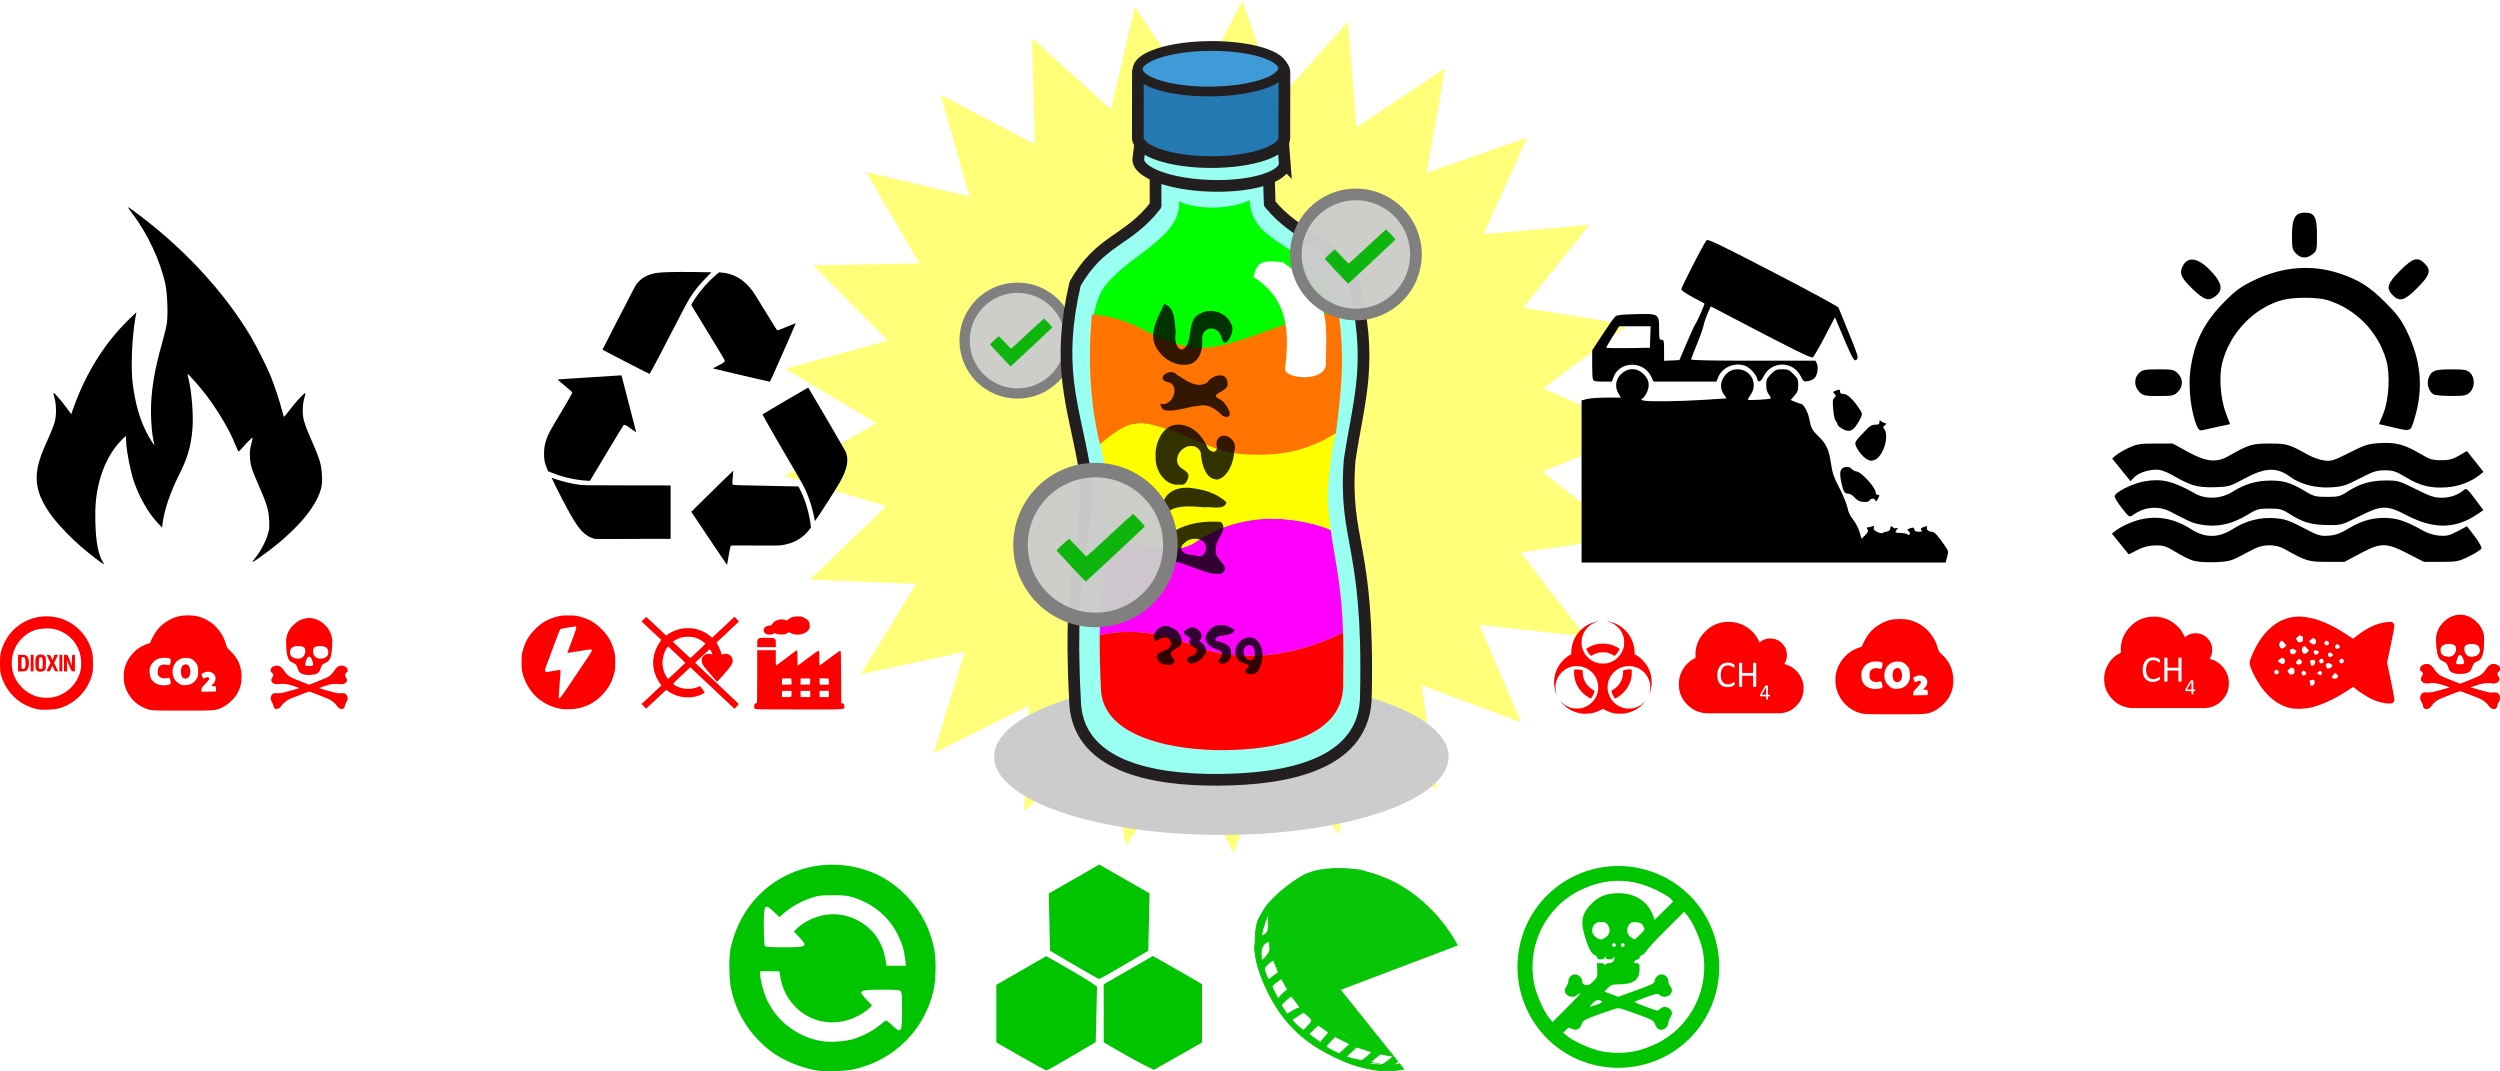 <?xml version="1.0" encoding="UTF-8" standalone="no"?>
<svg
   xmlns:dc="http://purl.org/dc/elements/1.1/"
   xmlns:cc="http://creativecommons.org/ns#"
   xmlns:rdf="http://www.w3.org/1999/02/22-rdf-syntax-ns#"
   xmlns:svg="http://www.w3.org/2000/svg"
   xmlns="http://www.w3.org/2000/svg"
   id="svg5792"
   version="1.1"
   viewBox="0 0 253.593 108.678"
   height="108.678mm"
   width="253.593mm">
  <defs
     id="defs5786">
    <marker
       style="overflow:visible"
       id="Arrow2Sstart-1-2-2"
       refX="0"
       refY="0"
       orient="auto">
      <path
         transform="matrix(0.3,0,0,0.3,-0.69,0)"
         d="M 8.719,4.034 -2.207,0.016 8.719,-4.002 c -1.745,2.372 -1.735,5.617 -6e-7,8.035 z"
         style="fill:#00b300;fill-opacity:1;fill-rule:evenodd;stroke:none;stroke-width:0.625;stroke-linejoin:round;stroke-opacity:1"
         id="path1360-2-9-8" />
    </marker>
    <marker
       style="overflow:visible"
       id="Arrow2Sstart-1-2-2-3"
       refX="0"
       refY="0"
       orient="auto">
      <path
         transform="matrix(0.3,0,0,0.3,-0.69,0)"
         d="M 8.719,4.034 -2.207,0.016 8.719,-4.002 c -1.745,2.372 -1.735,5.617 -6e-7,8.035 z"
         style="fill:#00b300;fill-opacity:1;fill-rule:evenodd;stroke:none;stroke-width:0.625;stroke-linejoin:round;stroke-opacity:1"
         id="path1360-2-9-8-6" />
    </marker>
  </defs>
  <g
     transform="translate(-21.78,-139.527)"
     id="layer1">
    <g
       transform="matrix(2.058,0,0,2.058,364.437,-32.397)"
       id="g8876">
      <g
         id="g8742"
         transform="matrix(0.486,0,0,0.486,-116.761,46.87)">
        <path
           transform="matrix(1.426,0,0,1.418,-8.446,-49.428)"
           d="m 49.783,126.494 -7.49,1.079 4.597,6.011 -7.523,-0.818 2.957,6.966 -7.083,-2.663 1.132,7.482 -6.199,-4.341 -0.764,7.529 -4.924,-5.746 -2.613,7.102 -3.341,-6.79 -4.297,6.229 -1.547,-7.408 -5.711,4.965 0.344,-7.56 -6.766,3.389 2.213,-7.237 -7.396,1.6 3.943,-6.459 -7.562,-0.29 5.425,-5.275 -7.252,-2.161 6.567,-3.76 -6.487,-3.897 7.296,-2.009 -5.314,-5.388 7.566,-0.132 -3.807,-6.54 7.361,1.754 -2.061,-7.281 6.694,3.53 -0.185,-7.565 5.606,5.084 1.702,-7.374 4.165,6.318 3.482,-6.719 2.463,7.155 5.044,-5.642 0.606,7.543 6.288,-4.21 -1.289,7.457 7.138,-2.514 -3.103,6.902 7.539,-0.66 -4.722,5.914 7.466,1.235 -6.044,4.554 6.924,3.053 -6.986,2.908 z"
           id="path8712"
           style="opacity:1;fill:#ffff79;fill-opacity:1;stroke:none;stroke-width:1.908;stroke-linecap:butt;stroke-linejoin:bevel;stroke-miterlimit:4;stroke-dasharray:none;stroke-dashoffset:0;stroke-opacity:1" />
        <ellipse
           cx="21.523"
           cy="152.195"
           rx="23.05"
           ry="7.934"
           id="ellipse8714"
           style="fill:#cccccc;stroke-width:0.081" />
        <g
           transform="matrix(1.323,0,0,1.323,178.293,-44.269)"
           id="g8782">
          <circle
             style="opacity:1;fill:#cccccc;fill-opacity:0.973;stroke:#808080;stroke-width:0.787;stroke-miterlimit:4;stroke-dasharray:none;stroke-opacity:1"
             id="circle8778"
             cx="-134.125"
             cy="116.601"
             r="4.054" />
          <path
             style="opacity:0.93;fill:#00b300;fill-opacity:1;stroke-width:0.026;marker-start:url(#Arrow2Sstart-1-2-2)"
             d="m -135.417,117.776 c -0.415,-0.444 -0.769,-0.828 -0.787,-0.852 -0.029,-0.04 0.005,-0.08 0.303,-0.357 0.185,-0.172 0.345,-0.308 0.356,-0.304 0.011,0.004 0.218,0.22 0.461,0.481 0.242,0.26 0.454,0.473 0.47,0.473 0.016,0 0.584,-0.518 1.263,-1.151 0.679,-0.633 1.246,-1.151 1.26,-1.151 0.028,0 0.638,0.647 0.638,0.676 0,0.017 -3.163,2.975 -3.194,2.987 -0.008,0.003 -0.355,-0.357 -0.77,-0.802 z"
             id="path8780" />
        </g>
        <g
           id="g8740"
           transform="matrix(0.096,-6.626265e-4,6.626265e-4,0.096,112.172,66.461)">
          <path
             d="m -812.7,574.274 c 10.146,-64.939 26.602,-104.577 4.508,-190.929 -27.758,-46.496 -56.703,-43.457 -87.078,-80.682 -0.495,-22.531 -1.084,-43.114 -1.307,-67.185 -0.189,-19.007 -20.554,-20.558 -42.066,-20.037 l -0.015,-0.36 c -1.336,0.211 -2.763,0.363 -4.227,0.49 -4.539,0.153 -9.082,0.344 -13.446,0.443 -4.373,-0.018 -8.913,-0.131 -13.459,-0.199 -1.454,-0.109 -2.886,-0.228 -4.217,-0.42 l -0.002,0.359 c -21.543,-0.13 -41.868,1.786 -41.717,20.791 0.2,24.069 -0.02,44.646 -0.108,67.2 -29.692,37.765 -58.711,35.245 -85.63,82.208 -20.522,86.752 -3.358,126.063 7.947,190.824 8.601,86.446 -18.532,87.433 -11.085,247.499 0,70.591 79.621,86.599 150.748,86.599 71.128,0 156.661,-13.825 156.661,-89.344 4.583,-160.17 -22.563,-160.681 -15.507,-247.257 z"
             id="path8716"
             style="fill:#99fff0" />
          <path
             stroke-miterlimit="10"
             d="m -812.7,574.274 c 10.146,-64.939 26.602,-104.577 4.508,-190.929 -27.758,-46.496 -56.703,-43.457 -87.078,-80.682 -0.495,-22.531 -1.084,-43.114 -1.307,-67.185 -0.189,-19.007 -20.554,-20.558 -42.066,-20.037 l -0.015,-0.36 c -1.336,0.211 -2.763,0.363 -4.227,0.49 -4.539,0.153 -9.082,0.344 -13.446,0.443 -4.373,-0.018 -8.913,-0.131 -13.459,-0.199 -1.454,-0.109 -2.886,-0.228 -4.217,-0.42 l -0.002,0.359 c -21.543,-0.13 -41.868,1.786 -41.717,20.791 0.2,24.069 -0.02,44.646 -0.108,67.2 -29.692,37.765 -58.711,35.245 -85.63,82.208 -20.522,86.752 -3.358,126.063 7.947,190.824 8.601,86.446 -18.532,87.433 -11.085,247.499 0,70.591 79.621,86.599 150.748,86.599 71.128,0 156.661,-13.825 156.661,-89.344 4.583,-160.17 -22.563,-160.681 -15.507,-247.257 z"
             id="path8718"
             style="fill:none;stroke:#231f20;stroke-width:12.376;stroke-linecap:round;stroke-linejoin:round;stroke-miterlimit:10" />
          <g
             id="g8730">
            <path
               enable-background="new    "
               d="m -837.348,384.082 c -31.619,-40.601 -78.237,-43.035 -78.971,-85.28 -20.373,9.702 -55.832,10.123 -74.706,0.655 2.515,40.516 -60.303,58.145 -82.797,94.813 -24.739,48.75 -3.483,152.782 -3.483,152.782 l 52.343,112.71 h 108.306 l 89.506,-114.131 C -814.948,449.757 -826.144,398.471 -837.348,384.082 Z"
               id="path8720"
               style="fill:#00ff00" />
            <path
               enable-background="new    "
               d="m -820.88,756.104 c -1.376,-49.433 -7.243,-73.229 -10.78,-97.233 -0.531,-3.659 -1.026,-7.339 -1.43,-11.102 0,0 -73.958,-34.182 -142.401,11.469 -33.215,22.154 -91.433,-10.369 -91.433,-10.369 -0.383,3.77 -0.812,7.455 -1.313,11.125 -3.287,24.03 -8.897,47.884 -9.752,97.326 0,0 41.325,-12.488 96.159,10.539 79.608,33.442 160.95,-11.755 160.95,-11.755 z"
               id="path8722"
               style="fill:#ff00ff" />
            <path
               enable-background="new    "
               d="m -975.491,659.238 c 68.443,-45.65 142.401,-11.469 142.401,-11.469 -1.444,-13.404 -4.13,-27.128 -2.468,-47.105 1.974,-18.437 3.237,-36.395 8.407,-55.033 0,0 -80.275,45.191 -156.941,0.972 -51.458,-29.68 -93.214,0.448 -93.214,0.448 2.896,17.06 6.808,34.067 10.1,53.824 1.872,19.968 1.573,34.592 0.282,47.993 0,10e-4 58.217,32.525 91.433,10.37 z"
               id="path8724"
               style="fill:#ffff00" />
            <path
               d="m -820.789,760.688 c -0.021,-1.521 -0.068,-3.097 -0.091,-4.583 0,0 -81.342,45.196 -160.95,11.755 -54.834,-23.027 -96.159,-10.539 -96.159,-10.539 -0.022,1.49 -0.028,3.061 -0.048,4.594 -0.153,14.498 0.073,31.016 0.876,50.343 0,54.962 81.585,67.332 128.852,67.332 52.44,0 127.179,-10.913 127.179,-68.535 0.168,-19.346 0.636,-35.867 0.341,-50.367 z"
               id="path8726"
               style="fill:#ff0000" />
            <path
               style="fill:#ff7400;fill-opacity:1;stroke:none;stroke-width:2.506px;stroke-linecap:butt;stroke-linejoin:miter;stroke-opacity:1"
               d="m -1076.357,555.279 c -10.362,-43.07 -12.239,-91.328 -7.472,-136.982 55.436,5.373 64.225,33.398 115.811,36.072 39.383,0.996 116.224,-42.968 144.922,-34.174 4.957,38.72 4.245,68.492 -4.056,125.436 -30.143,18.315 -56.931,23.025 -87.074,22.018 -43.584,-0.122 -62.113,-21.568 -109.483,-32.908 -20.674,-4.594 -33.316,5.232 -52.649,20.538 z"
               id="path8728" />
          </g>
          <path
             stroke-miterlimit="10"
             d="m -879.092,260.434 -4.673,-67.715 c 0.526,-14.221 -26.441,-28.291 -69.154,-29.874 -42.711,-1.583 -71.475,9.104 -72.002,23.327 l -8.838,68.531 c -0.53,14.24 33.667,27.057 76.377,28.633 42.711,1.59 77.761,-8.662 78.29,-22.902 z"
             id="path8732"
             style="fill:#99fff0;stroke:#231f20;stroke-width:12.375;stroke-miterlimit:10" />
          <path
             stroke-miterlimit="10"
             d="m -879.332,233.13 0.578,-69.009 c 0.117,-14.232 -34.43,-26.07 -77.171,-26.425 -42.738,-0.36 -77.477,10.896 -77.6,25.124 l -0.578,69.01 c -0.121,14.25 34.428,26.083 77.165,26.434 42.743,0.367 77.485,-10.887 77.606,-25.134 z"
             id="path8734"
             style="fill:#2479b3;fill-opacity:1;stroke:#231f20;stroke-width:12.375;stroke-miterlimit:10" />
          <ellipse
             style="opacity:1;fill:#3f9ad8;fill-opacity:1;stroke:#231f20;stroke-width:10.314;stroke-miterlimit:4;stroke-dasharray:none;stroke-opacity:1"
             id="ellipse8736"
             cx="-956.915"
             cy="159.657"
             rx="76.77"
             ry="24.052" />
          <path
             id="path8738"
             d="m -913.018,379.913 c 3.848,-13.089 5.395,-18.838 31.111,-15.29 52.269,36.18 45.525,62.941 44.729,108.83 -2.068,18.178 -42.622,14.441 -43.146,4.266 5.763,-43.652 2.231,-75.153 -32.694,-97.806 z"
             style="fill:#ffffff;stroke:none;stroke-width:4.893px;stroke-linecap:butt;stroke-linejoin:miter;stroke-opacity:1" />
        </g>
      </g>
      <g
         id="flowRoot8756"
         style="font-style:normal;font-variant:normal;font-weight:normal;font-stretch:normal;font-size:40px;line-height:0px;font-family:'Roadshow IAIC 2013';-inkscape-font-specification:'Roadshow IAIC 2013, ';letter-spacing:0px;word-spacing:0px;opacity:0.8;fill:#000000;fill-opacity:1;stroke:none"
         transform="matrix(0.127,0,0,0.122,-185.688,98.139)"
         aria-label="  235g ">
        <path
           id="path21473"
           d="m 598.923,138.074 c -0.273,-3.193 3.477,-5.957 6.392,-4.427 2.657,0.832 4.873,3.691 4.242,6.542 -0.314,1.862 -2.363,1.99 -3.465,3.114 -1.414,1.302 0.071,2.832 0.905,3.661 0.075,2.076 -2.574,2.339 -4.054,1.776 -1.689,-0.368 -3.625,-2.178 -2.673,-4.001 1.329,-1.652 4.197,-1.362 5.078,-3.486 0.573,-1.506 -0.387,-3.723 -2.245,-3.344 -1.411,-0.192 -2.873,1.654 -3.82,1.291 -0.198,-0.345 -0.264,-0.744 -0.36,-1.125 z"
           style="font-style:normal;font-variant:normal;font-weight:normal;font-stretch:normal;font-size:13.333px;line-height:16.841px;font-family:'Roadshow IAIC 2013';-inkscape-font-specification:'Roadshow IAIC 2013, ';text-align:center;text-anchor:middle" />
        <path
           id="path21475"
           d="m 612.128,134.333 c 2.406,-1.914 6.281,1.373 5.085,4.082 -0.657,0.804 -1.076,1.044 0.088,1.47 1.739,1.137 2.64,3.879 0.968,5.468 -1.204,1.603 -3.054,3.073 -5.159,3.01 -1.826,-0.319 -1.691,-2.863 0.227,-2.901 1.481,-0.396 3.286,-2.162 1.606,-3.493 -1.489,-0.427 -3.357,-2.046 -1.657,-3.53 -0.756,-1.058 -3.539,-1.661 -2.462,-3.251 0.367,-0.385 0.893,-0.539 1.303,-0.855 z"
           style="font-style:normal;font-variant:normal;font-weight:normal;font-stretch:normal;font-size:19.697px;line-height:16.841px;font-family:'Roadshow IAIC 2013';-inkscape-font-specification:'Roadshow IAIC 2013, ';text-align:center;text-anchor:middle" />
        <path
           id="path21477"
           d="m 630.287,134.852 c -0.83,2.055 -3.35,1.991 -5.186,2.328 -1.321,-0.092 -3.746,1.932 -1.324,2.185 1.876,0.643 4.379,1.213 4.963,3.411 0.311,1.682 0.316,3.685 -1.162,4.864 -0.833,1.337 -4.48,0.928 -3.456,-0.718 1.082,-1.063 1.987,-3.365 -0.044,-3.921 -2.079,-0.729 -4.523,-1.871 -5.131,-4.191 -0.177,-1.909 1.105,-3.768 2.547,-4.915 2.261,-1.607 5.355,-1.253 7.609,0.175 0.411,0.234 0.806,0.496 1.184,0.782 z"
           style="font-style:normal;font-variant:normal;font-weight:normal;font-stretch:normal;font-size:19.697px;line-height:16.841px;font-family:'Roadshow IAIC 2013';-inkscape-font-specification:'Roadshow IAIC 2013, ';text-align:center;text-anchor:middle" />
        <path
           id="path21479"
           d="m 638.25,138.401 c 3.008,2.408 3.365,6.794 2.277,10.255 -0.578,1.33 -0.803,3.126 -2.309,3.732 -1.204,0.651 -4.581,0.554 -3.713,-1.468 0.91,-0.655 1.98,-2.033 0.177,-2.377 -1.346,-0.521 -3.192,-0.92 -3.523,-2.558 -2.255,-3.679 1.624,-8.966 5.796,-8.071 0.452,0.097 0.889,0.265 1.294,0.488 z m -1,3.01 c -1.672,-1.243 -3.786,0.387 -3.46,2.303 -0.079,1.653 1.513,4.122 3.356,3.152 1.33,-1.102 1.037,-3.148 0.554,-4.609 -0.114,-0.299 -0.255,-0.59 -0.45,-0.846 z"
           style="font-style:normal;font-variant:normal;font-weight:normal;font-stretch:normal;font-size:19.697px;line-height:16.841px;font-family:'Roadshow IAIC 2013';-inkscape-font-specification:'Roadshow IAIC 2013, ';text-align:center;text-anchor:middle" />
      </g>
      <g
         id="flowRoot8776"
         style="font-style:normal;font-variant:normal;font-weight:normal;font-stretch:normal;font-size:40px;line-height:0px;font-family:'Roadshow IAIC 2013';-inkscape-font-specification:'Roadshow IAIC 2013, ';letter-spacing:0px;word-spacing:0px;opacity:0.8;fill:#000000;fill-opacity:1;stroke:none"
         transform="matrix(0,-0.201,0.178,0,-132.376,229.792)"
         aria-label="A12X5      ">
        <path
           id="path21427"
           d="m 590.118,132.088 c 1.64,-2.85 6.097,-2.283 7.016,0.874 2.268,4.044 2.827,8.83 2.502,13.388 -1.818,2.318 -4.507,-1.784 -6.835,-1.393 -2.513,-0.545 -4.025,4.689 -5.843,1.545 -0.418,-3.06 1.01,-6.004 1.864,-8.886 0.607,-1.794 1.177,-3.626 1.295,-5.528 z m 1.835,9.733 c 3.443,1.962 4.514,-3.351 2.62,-5.38 -1.631,-2.618 -3.196,0.142 -2.988,2.098 -0.338,1.07 -0.771,2.511 0.368,3.282 z"
           style="font-style:normal;font-variant:normal;font-weight:normal;font-stretch:normal;font-size:27.231px;line-height:15px;font-family:'Roadshow IAIC 2013';-inkscape-font-specification:'Roadshow IAIC 2013, ';text-align:center;text-anchor:middle" />
        <path
           id="path21429"
           d="m 604.119,130.293 c 3.537,0.936 4.264,5.268 3.774,8.384 -0.391,3.284 -1.293,6.654 -3.442,9.247 -2.082,-0.625 -0.959,-4.181 -1.235,-5.962 0.183,-3.293 0.694,-6.812 -0.818,-9.89 0.442,-0.706 1.055,-1.287 1.721,-1.779 z"
           style="font-style:normal;font-variant:normal;font-weight:normal;font-stretch:normal;font-size:27.231px;line-height:15px;font-family:'Roadshow IAIC 2013';-inkscape-font-specification:'Roadshow IAIC 2013, ';text-align:center;text-anchor:middle" />
        <path
           id="path21431"
           d="m 608.799,135.08 c -0.522,-3.705 3.005,-6.871 6.575,-6.796 3.665,-0.323 8.144,2.046 8.127,6.137 0.096,3.383 -2.167,6.4 -5.055,7.955 -1.902,0.65 -2.429,3.547 0.301,2.723 3.91,0.338 1.614,6.399 -1.832,4.963 -2.777,-0.195 -5.974,-1.611 -6.869,-4.433 -0.185,-3.646 3.921,-4.603 6.668,-4.865 3.06,-1.524 1.181,-6.513 -1.85,-6.509 -2.773,-0.194 -2.238,4.513 -5.096,2.749 -0.722,-0.318 -1.206,-1.145 -0.969,-1.922 z"
           style="font-style:normal;font-variant:normal;font-weight:normal;font-stretch:normal;font-size:27.231px;line-height:15px;font-family:'Roadshow IAIC 2013';-inkscape-font-specification:'Roadshow IAIC 2013, ';text-align:center;text-anchor:middle" />
        <path
           id="path21433"
           d="m 628.651,129.602 c -1.044,3.381 4.93,5.919 5.329,1.727 1.093,-3.189 3.58,1.34 1.757,2.823 -1.346,2.564 -3.605,5.555 -1.864,8.496 1.984,1.343 2.77,5.887 -0.6,5.559 -1.804,-0.128 -2.256,-5.443 -3.532,-2.186 -0.644,1.82 -5.42,4.751 -4.16,0.92 1.679,-1.816 3.051,-3.998 2.547,-6.583 -0.168,-3.209 -1.593,-6.341 -1.076,-9.574 0.235,-0.667 0.895,-1.146 1.598,-1.182 z"
           style="font-style:normal;font-variant:normal;font-weight:normal;font-stretch:normal;font-size:27.231px;line-height:15px;font-family:'Roadshow IAIC 2013';-inkscape-font-specification:'Roadshow IAIC 2013, ';text-align:center;text-anchor:middle" />
        <path
           id="path21435"
           d="m 653.064,130.626 c -0.719,3.167 -4.65,2.899 -7.185,3.243 -2.288,-0.699 -5.82,1.176 -2.746,3.191 2.483,1.237 6.31,0.317 7.576,3.502 1.555,3.088 0.32,7.764 -3.119,8.922 -1.97,0.561 -6.264,-2.3 -2.444,-3.01 2.991,-1.256 2.39,-5.779 -1.139,-5.273 -2.659,0.214 -5.563,-1.256 -5.791,-4.155 -0.427,-3.646 1.763,-7.566 5.111,-9.063 3.462,-1.312 6.765,1.225 9.738,2.642 z"
           style="font-style:normal;font-variant:normal;font-weight:normal;font-stretch:normal;font-size:27.231px;line-height:15px;font-family:'Roadshow IAIC 2013';-inkscape-font-specification:'Roadshow IAIC 2013, ';text-align:center;text-anchor:middle" />
      </g>
      <g
         transform="matrix(0.73,0,0,0.73,-1.757,10.963)"
         id="g8782-7">
        <circle
           style="opacity:1;fill:#cccccc;fill-opacity:0.973;stroke:#808080;stroke-width:0.787;stroke-miterlimit:4;stroke-dasharray:none;stroke-opacity:1"
           id="circle8778-5"
           cx="-134.125"
           cy="116.601"
           r="4.054" />
        <path
           style="opacity:0.93;fill:#00b300;fill-opacity:1;stroke-width:0.026;marker-start:url(#Arrow2Sstart-1-2-2-3)"
           d="m -135.417,117.776 c -0.415,-0.444 -0.769,-0.828 -0.787,-0.852 -0.029,-0.04 0.005,-0.08 0.303,-0.357 0.185,-0.172 0.345,-0.308 0.356,-0.304 0.011,0.004 0.218,0.22 0.461,0.481 0.242,0.26 0.454,0.473 0.47,0.473 0.016,0 0.584,-0.518 1.263,-1.151 0.679,-0.633 1.246,-1.151 1.26,-1.151 0.028,0 0.638,0.647 0.638,0.676 0,0.017 -3.163,2.975 -3.194,2.987 -0.008,0.003 -0.355,-0.357 -0.77,-0.802 z"
           id="path8780-3" />
      </g>
      <g
         id="g21128"
         transform="matrix(0.911,0,0,0.911,9.682,4.18)">
        <circle
           r="4.054"
           cy="116.601"
           cx="-134.125"
           id="circle21124"
           style="opacity:1;fill:#cccccc;fill-opacity:0.973;stroke:#808080;stroke-width:0.787;stroke-miterlimit:4;stroke-dasharray:none;stroke-opacity:1" />
        <path
           id="path21126"
           d="m -135.417,117.776 c -0.415,-0.444 -0.769,-0.828 -0.787,-0.852 -0.029,-0.04 0.005,-0.08 0.303,-0.357 0.185,-0.172 0.345,-0.308 0.356,-0.304 0.011,0.004 0.218,0.22 0.461,0.481 0.242,0.26 0.454,0.473 0.47,0.473 0.016,0 0.584,-0.518 1.263,-1.151 0.679,-0.633 1.246,-1.151 1.26,-1.151 0.028,0 0.638,0.647 0.638,0.676 0,0.017 -3.163,2.975 -3.194,2.987 -0.008,0.003 -0.355,-0.357 -0.77,-0.802 z"
           style="opacity:0.93;fill:#00b300;fill-opacity:1;stroke-width:0.026;marker-start:url(#Arrow2Sstart-1-2-2-3)" />
      </g>
    </g>
    <path
       id="path6382"
       d="m 31.46,196.16 c -1.193,-0.916 -1.981,-1.609 -2.905,-2.555 -1.024,-1.047 -1.599,-1.757 -2.1,-2.591 -1.254,-2.086 -1.27,-3.679 -0.066,-6.366 0.635,-1.416 0.829,-1.901 0.957,-2.389 0.167,-0.636 0.151,-1.706 -0.034,-2.357 -0.081,-0.284 -0.12,-0.516 -0.087,-0.516 0.095,0 0.808,0.821 1.316,1.517 l 0.465,0.637 0.249,-0.697 c 1.277,-3.576 3.227,-6.649 5.746,-9.056 l 0.614,-0.587 -0.104,0.593 c -0.35,1.993 -0.474,5.089 -0.267,6.675 0.255,1.953 0.693,3.517 1.351,4.823 0.259,0.515 0.78,1.375 0.833,1.375 0.014,0 -0.02,-0.198 -0.075,-0.44 -0.153,-0.668 -0.262,-1.915 -0.261,-2.992 0.002,-2.011 0.354,-4.187 1.099,-6.79 0.23,-0.804 0.46,-1.746 0.511,-2.094 0.132,-0.905 0.055,-3.047 -0.145,-3.982 -0.508,-2.387 -1.81,-5.157 -3.415,-7.267 -0.486,-0.638 -0.489,-0.673 -0.038,-0.347 5.007,3.616 9.298,8.184 12.097,12.877 0.601,1.008 1.691,3.183 2.06,4.112 0.388,0.976 0.831,2.304 1.069,3.204 0.121,0.457 0.234,0.846 0.251,0.863 0.017,0.018 0.272,-0.288 0.567,-0.679 0.609,-0.807 1.522,-1.798 1.592,-1.728 0.026,0.026 -0.009,0.231 -0.077,0.456 -0.19,0.629 -0.228,1.542 -0.091,2.184 0.065,0.303 0.295,0.957 0.512,1.454 1.168,2.672 1.29,3.056 1.353,4.252 0.034,0.649 0.015,0.934 -0.091,1.339 -0.54,2.062 -2.855,4.635 -6.386,7.099 -0.661,0.462 -0.693,0.452 -0.277,-0.08 0.578,-0.741 1.02,-1.576 1.271,-2.405 0.149,-0.49 0.165,-0.674 0.128,-1.413 -0.053,-1.04 -0.23,-1.638 -1.024,-3.445 -0.754,-1.718 -0.874,-2.096 -0.923,-2.913 -0.033,-0.555 -0.009,-0.813 0.125,-1.33 0.091,-0.353 0.154,-0.653 0.139,-0.668 -0.041,-0.041 -0.499,0.404 -0.989,0.961 -0.427,0.485 -0.435,0.49 -0.511,0.306 -0.433,-1.041 -0.626,-1.457 -1.025,-2.214 -0.52,-0.986 -1.485,-2.487 -2.184,-3.395 -0.563,-0.732 -1.778,-2.114 -1.858,-2.114 -0.032,0 -0.026,0.112 0.014,0.249 0.357,1.224 0.583,3.91 0.451,5.36 -0.16,1.758 -0.48,2.856 -1.318,4.529 -0.93,1.857 -1.527,3.609 -1.707,5.011 l -0.054,0.42 -0.491,-0.528 c -0.945,-1.017 -1.891,-2.696 -2.396,-4.253 -0.327,-1.008 -0.681,-2.792 -0.74,-3.735 l -0.05,-0.789 -0.376,0.368 c -1.085,1.062 -1.932,2.661 -2.356,4.448 -0.299,1.26 -0.401,2.392 -0.356,3.954 0.059,2.013 0.29,3.25 0.745,3.986 0.088,0.143 0.132,0.26 0.097,0.259 -0.035,-2.8e-4 -0.412,-0.268 -0.837,-0.595 z"
       style="fill:#000000;stroke-width:0.077" />
    <path
       id="path8801"
       d="m 93.713,194.153 -1.81,-2.712 0.75,-0.745 c 1.13,-1.123 3.504,-3.44 3.514,-3.43 0.005,0.005 -0.02,0.297 -0.055,0.649 -0.067,0.672 -0.063,0.727 0.065,0.795 0.043,0.023 1.137,0.054 3.328,0.093 1.795,0.032 3.267,0.063 3.273,0.069 0.039,0.043 0.365,0.734 0.492,1.043 0.355,0.864 0.666,2.073 0.746,2.902 l 0.022,0.228 -0.228,0.286 c -0.62,0.777 -1.424,1.246 -2.513,1.466 -0.393,0.079 -0.703,0.084 -3.883,0.062 -1.222,-0.007 -1.477,-0.002 -1.513,0.034 -0.026,0.026 -0.107,0.411 -0.201,0.96 -0.086,0.504 -0.161,0.938 -0.167,0.964 -0.005,0.026 -0.824,-1.173 -1.819,-2.665 z m -11.586,0.037 c -0.213,-0.047 -0.542,-0.182 -0.719,-0.295 -0.781,-0.5 -1.269,-1.197 -2.537,-3.618 -0.395,-0.754 -1.131,-2.234 -1.131,-2.273 0,-0.011 0.16,0.04 0.356,0.109 0.724,0.255 1.557,0.455 2.447,0.587 0.348,0.052 0.714,0.057 4.276,0.061 2.143,0.002 4.142,0.005 4.442,0.007 l 0.546,0.002 v 2.708 2.708 l -1.956,2e-5 c -1.076,3e-5 -2.775,0.007 -3.777,0.016 -1.002,0.007 -1.878,0.002 -1.948,-0.012 z m 22.301,-1.875 c -0.009,-0.041 -0.039,-0.196 -0.067,-0.344 -0.142,-0.749 -0.462,-1.792 -0.773,-2.518 -0.192,-0.448 -0.513,-1.048 -0.984,-1.837 -0.928,-1.555 -3.484,-5.996 -3.484,-6.053 1.19e-4,-0.023 4.606,-2.721 4.646,-2.721 0.021,0 3.648,6.208 3.767,6.446 0.387,0.777 0.209,1.798 -0.544,3.124 -0.451,0.794 -2.203,3.534 -2.536,3.967 -0.005,0.007 -0.016,-0.023 -0.025,-0.063 z m -23.584,-4.066 c -1.043,-0.106 -2.125,-0.376 -3.09,-0.77 l -0.378,-0.155 -0.136,-0.336 c -0.213,-0.527 -0.273,-0.836 -0.273,-1.416 -5.58e-4,-0.57 0.054,-0.924 0.221,-1.422 0.207,-0.618 0.275,-0.743 1.744,-3.204 0.494,-0.829 0.899,-1.536 0.899,-1.572 0,-0.079 -0.09,-0.162 -0.879,-0.817 -0.335,-0.278 -0.61,-0.515 -0.61,-0.526 0,-0.011 0.153,-0.029 0.34,-0.039 0.187,-0.011 1.643,-0.106 3.236,-0.211 1.592,-0.105 2.899,-0.188 2.903,-0.183 0.004,0.005 0.281,1.07 0.615,2.368 0.334,1.298 0.669,2.599 0.745,2.891 0.076,0.292 0.122,0.521 0.102,0.509 -0.02,-0.012 -0.263,-0.183 -0.539,-0.381 -0.523,-0.372 -0.611,-0.409 -0.728,-0.303 -0.034,0.03 -0.81,1.306 -1.725,2.835 l -1.664,2.779 -0.194,-0.002 c -0.106,-0.002 -0.372,-0.023 -0.589,-0.044 z m 16.154,-10.661 c -1.559,-0.365 -2.856,-0.672 -2.882,-0.682 -0.029,-0.011 0.188,-0.136 0.546,-0.316 0.624,-0.313 0.656,-0.341 0.62,-0.528 -0.008,-0.039 -0.306,-0.548 -0.664,-1.132 -1.641,-2.678 -2.666,-4.36 -2.693,-4.42 -0.035,-0.078 0.066,-0.265 0.453,-0.838 0.518,-0.766 1.249,-1.583 1.984,-2.215 l 0.356,-0.306 0.293,0.027 c 1.006,0.093 1.836,0.495 2.579,1.25 0.33,0.335 0.584,0.67 0.91,1.202 0.137,0.224 0.477,0.777 0.756,1.23 0.919,1.496 1.269,2.058 1.317,2.114 0.026,0.03 0.075,0.055 0.109,0.055 0.034,0 0.455,-0.164 0.934,-0.365 0.48,-0.201 0.878,-0.359 0.886,-0.351 0.007,0.007 -0.338,0.809 -0.768,1.782 -0.43,0.973 -1.019,2.307 -1.309,2.964 -0.29,0.658 -0.542,1.195 -0.559,1.193 -0.017,-0.001 -1.307,-0.301 -2.867,-0.666 z m -11.118,-1.036 c -0.967,-0.501 -2.032,-1.053 -2.368,-1.227 -0.335,-0.173 -0.61,-0.328 -0.61,-0.343 -6.3e-5,-0.016 0.622,-1.234 1.382,-2.708 2.198,-4.263 1.987,-3.873 2.254,-4.157 0.473,-0.503 1.081,-0.792 1.923,-0.915 0.487,-0.071 1.862,-0.103 3.655,-0.084 1,0.011 1.823,0.023 1.829,0.03 0.006,0.007 -0.175,0.196 -0.404,0.421 -0.75,0.739 -1.367,1.498 -1.832,2.257 -0.143,0.233 -0.516,0.924 -0.83,1.536 -1.678,3.27 -3.157,6.076 -3.21,6.092 -0.017,0.005 -0.823,-0.401 -1.79,-0.902 z"
       style="fill:#000000;stroke-width:0.032" />
    <path
       id="path8825"
       d="m 244.19,196.379 c -0.383,-0.125 -1.174,-0.523 -1.76,-0.884 -0.919,-0.567 -1.193,-0.655 -2.01,-0.643 -0.668,0.011 -1.205,0.146 -1.827,0.462 l -0.881,0.448 -0.854,-1.055 -0.853,-1.055 0.381,-0.294 c 0.565,-0.436 1.707,-0.95 2.53,-1.14 1.756,-0.405 3.441,-0.083 5.102,0.975 1.471,0.938 2.815,0.926 4.311,-0.038 1.256,-0.809 2.765,-1.188 4.242,-1.064 0.987,0.083 1.45,0.241 2.834,0.97 1.519,0.8 1.731,0.866 2.585,0.804 0.719,-0.051 1.193,-0.226 2.089,-0.768 1.346,-0.814 2.629,-1.131 4.103,-1.012 0.994,0.08 1.863,0.41 3.516,1.338 0.364,0.204 1.049,0.402 1.522,0.441 0.714,0.058 1.026,-0.018 1.831,-0.443 l 0.97,-0.513 0.778,1.012 c 0.428,0.556 0.739,1.115 0.69,1.242 -0.049,0.127 -0.606,0.485 -1.239,0.796 -1.076,0.529 -1.262,0.566 -2.87,0.566 h -1.72 l -1.648,-0.846 c -2.202,-1.13 -2.715,-1.129 -4.854,0.011 l -1.562,0.833 h -1.776 c -1.877,0 -2.14,-0.08 -4.312,-1.308 -0.867,-0.49 -2.127,-0.499 -3.053,-0.022 -0.367,0.189 -1.086,0.562 -1.597,0.829 -0.788,0.41 -1.163,0.492 -2.452,0.534 -0.948,0.031 -1.784,-0.037 -2.217,-0.178 z m 0.669,-3.666 c -0.677,-0.134 -1.022,-0.285 -2.835,-1.244 -1.277,-0.675 -2.694,-0.56 -3.908,0.318 -0.322,0.233 -0.389,0.191 -1.078,-0.692 -0.404,-0.517 -0.744,-1.058 -0.756,-1.202 -0.034,-0.417 1.852,-1.358 3.128,-1.56 1.713,-0.272 2.807,0.001 5.053,1.263 1.106,0.622 2.643,0.54 3.815,-0.203 1.182,-0.749 2.341,-1.098 3.711,-1.117 1.395,-0.02 2.173,0.209 3.551,1.042 0.927,0.56 1.124,0.613 2.283,0.613 1.144,0 1.349,-0.053 2.096,-0.544 1.197,-0.787 2.346,-1.121 3.861,-1.123 1.239,-0.001 1.396,0.044 3.044,0.875 1.441,0.727 1.891,0.877 2.634,0.877 0.863,0 1.677,-0.285 2.252,-0.788 0.244,-0.213 0.367,-0.115 1.125,0.904 l 0.852,1.143 -0.59,0.401 c -2.239,1.521 -4.417,1.557 -7.192,0.118 -2.034,-1.055 -2.541,-1.042 -4.852,0.124 -1.736,0.876 -1.78,0.888 -3.214,0.867 -1.618,-0.022 -2.494,-0.281 -3.81,-1.126 -0.752,-0.483 -0.986,-0.545 -2.049,-0.545 -1.09,0 -1.294,0.058 -2.222,0.63 -1.615,0.997 -3.187,1.308 -4.899,0.969 z m -0.65,-3.986 c -0.465,-0.147 -1.27,-0.53 -1.788,-0.849 -0.519,-0.32 -1.222,-0.626 -1.564,-0.682 -0.815,-0.133 -2.126,0.245 -2.59,0.746 l -0.37,0.399 -0.933,-1.15 -0.933,-1.15 0.368,-0.321 c 0.203,-0.176 0.787,-0.519 1.299,-0.761 0.818,-0.387 1.144,-0.44 2.706,-0.44 h 1.776 l 1.522,0.838 c 1.822,1.003 2.896,1.128 4.059,0.47 2.152,-1.217 2.446,-1.308 4.228,-1.308 1.781,0 1.955,0.051 3.978,1.177 0.421,0.234 1.123,0.475 1.561,0.535 0.729,0.1 0.946,0.034 2.572,-0.787 1.601,-0.808 1.909,-0.904 3.126,-0.974 1.588,-0.092 2.491,0.152 4.091,1.105 0.917,0.546 1.209,0.635 2.086,0.635 0.808,-5.5e-4 1.184,-0.098 1.816,-0.468 l 0.797,-0.468 0.842,1.06 0.842,1.06 -0.371,0.296 c -0.897,0.717 -2.175,1.194 -3.41,1.273 -1.604,0.103 -2.68,-0.167 -4.099,-1.027 -0.978,-0.593 -1.289,-0.697 -2.108,-0.703 -0.827,-0.007 -1.184,0.107 -2.57,0.823 -1.438,0.742 -1.752,0.839 -2.951,0.908 -1.516,0.088 -3.08,-0.319 -4.09,-1.064 -1.38,-1.018 -2.552,-0.968 -4.701,0.203 -1.376,0.75 -1.546,0.799 -2.903,0.845 -0.969,0.032 -1.719,-0.04 -2.287,-0.22 z m 0.462,-5.882 c -0.63,-1.382 -0.947,-3.976 -0.706,-5.768 0.386,-2.862 1.38,-4.853 3.477,-6.961 1.136,-1.142 1.647,-1.513 2.959,-2.147 2.92,-1.411 5.889,-1.645 8.74,-0.689 1.938,0.65 3.003,1.327 4.616,2.936 1.17,1.167 1.591,1.731 2.154,2.887 1.465,3.007 1.718,5.839 0.793,8.878 -0.412,1.355 -0.339,1.322 -2.072,0.923 l -1.535,-0.353 0.431,-1.046 c 0.582,-1.412 0.726,-3.988 0.305,-5.454 -0.832,-2.897 -3.114,-5.216 -5.994,-6.09 -0.994,-0.302 -3.397,-0.304 -4.524,-0.005 -2.925,0.779 -5.437,3.438 -6.149,6.508 -0.311,1.34 -0.133,3.57 0.395,4.957 l 0.431,1.132 -1.3,0.277 c -0.715,0.153 -1.42,0.31 -1.567,0.35 -0.163,0.044 -0.341,-0.088 -0.454,-0.337 z m -5.881,-3.562 c -0.549,-0.549 -0.56,-1.419 -0.024,-1.923 0.343,-0.323 0.582,-0.368 1.952,-0.368 1.432,0 1.595,0.034 1.976,0.415 0.549,0.549 0.549,1.326 0,1.876 -0.38,0.38 -0.546,0.415 -1.952,0.415 -1.407,0 -1.573,-0.035 -1.952,-0.415 z m 29.835,0.245 c -0.491,-0.287 -0.727,-1.111 -0.485,-1.696 0.3,-0.724 0.618,-0.839 2.322,-0.839 1.277,0 1.556,0.051 1.871,0.345 0.517,0.481 0.506,1.498 -0.021,1.993 -0.343,0.322 -0.58,0.367 -1.902,0.363 -0.831,-0.002 -1.634,-0.077 -1.785,-0.165 z m -24.415,-10.665 c -1.197,-1.15 -1.398,-1.615 -1.016,-2.354 0.545,-1.053 1.64,-0.822 2.963,0.626 1.013,1.108 1.132,1.827 0.397,2.404 -0.735,0.578 -1.167,0.454 -2.344,-0.676 z m 20.285,0.612 c -0.704,-0.704 -0.559,-1.19 0.74,-2.489 1.299,-1.299 1.785,-1.443 2.489,-0.74 0.704,0.704 0.559,1.19 -0.74,2.489 -1.299,1.299 -1.785,1.443 -2.489,0.74 z m -9.808,-4.228 c -0.375,-0.375 -0.415,-0.553 -0.415,-1.837 0,-1.729 0.323,-2.313 1.281,-2.313 1.021,0 1.256,0.424 1.256,2.271 0,1.521 -0.021,1.61 -0.446,1.945 -0.591,0.465 -1.169,0.443 -1.676,-0.065 z"
       style="fill:#000000;stroke-width:0.169" />
    <path
       id="path8840"
       d="m 182.212,188.365 v -8.225 l 0.555,-0.14 c 0.305,-0.077 1.203,-0.14 1.996,-0.14 h 1.441 l -0.247,-0.406 c -0.944,-1.548 1.066,-3.277 2.424,-2.085 0.622,0.546 0.782,1.112 0.514,1.814 -0.116,0.303 -0.321,0.629 -0.455,0.723 -0.239,0.167 -0.238,0.173 0.042,0.248 0.476,0.127 3.638,0.093 6.114,-0.067 l 2.332,-0.151 -0.249,-0.349 c -0.394,-0.553 -0.431,-1.124 -0.111,-1.693 0.339,-0.603 0.826,-0.906 1.458,-0.905 1.343,0.001 2.107,1.438 1.354,2.547 -0.172,0.253 -0.312,0.493 -0.312,0.534 0,0.093 2.232,-0.028 2.329,-0.126 0.039,-0.039 -0.048,-0.222 -0.193,-0.407 -0.188,-0.24 -0.264,-0.513 -0.264,-0.958 0,-0.556 0.051,-0.673 0.485,-1.107 0.44,-0.44 0.545,-0.485 1.138,-0.485 0.593,0 0.699,0.045 1.138,0.485 0.436,0.436 0.485,0.549 0.485,1.119 0,0.53 -0.063,0.706 -0.383,1.071 l -0.383,0.436 0.461,0.193 c 0.253,0.106 0.505,0.193 0.559,0.193 0.27,0 0.721,0.791 0.863,1.517 0.194,0.989 0.279,1.147 0.996,1.849 0.754,0.738 1.003,1.295 1.214,2.712 0.146,0.979 0.279,1.366 0.842,2.445 0.368,0.705 0.736,1.604 0.818,1.996 0.101,0.487 0.285,0.878 0.58,1.23 0.239,0.286 0.526,0.837 0.643,1.233 l 0.211,0.717 0.37,-0.37 c 0.294,-0.294 0.343,-0.413 0.239,-0.58 -0.103,-0.165 -0.087,-0.212 0.071,-0.219 0.111,-0.004 0.297,-0.049 0.412,-0.099 0.162,-0.07 0.196,-0.037 0.149,0.142 -0.045,0.171 0.052,0.287 0.368,0.437 0.236,0.112 0.478,0.158 0.538,0.1 0.06,-0.058 0.25,-0.124 0.421,-0.147 0.215,-0.029 0.325,-0.131 0.353,-0.33 0.035,-0.247 0.069,-0.265 0.238,-0.125 0.108,0.09 0.216,0.149 0.24,0.132 0.024,-0.018 0.111,-0.031 0.193,-0.031 0.117,0 0.117,0.033 0,0.15 -0.262,0.262 -0.165,0.35 0.387,0.35 0.295,0 0.598,0.061 0.673,0.136 0.098,0.098 0.162,0.092 0.231,-0.019 0.056,-0.091 0.009,-0.218 -0.116,-0.309 -0.19,-0.139 -0.174,-0.168 0.156,-0.283 0.318,-0.111 0.376,-0.096 0.43,0.111 0.045,0.173 0.173,0.239 0.464,0.239 0.329,0 0.375,-0.032 0.257,-0.174 -0.116,-0.139 -0.067,-0.2 0.247,-0.31 0.318,-0.111 0.379,-0.105 0.326,0.034 -0.087,0.227 0.152,0.45 0.481,0.45 0.266,0 0.635,0.399 1.356,1.466 0.342,0.506 0.351,0.555 0.201,1.092 l -0.158,0.563 h -18.461 -18.461 z m 28.261,2.021 c -0.147,-0.029 -0.414,-0.218 -0.594,-0.42 -0.195,-0.218 -0.452,-0.368 -0.634,-0.368 -0.371,0 -0.496,-0.214 -0.699,-1.195 -0.206,-0.995 -0.103,-1.382 0.394,-1.491 0.297,-0.065 0.449,-0.025 0.664,0.177 0.153,0.144 0.366,0.262 0.472,0.262 0.481,0 1.975,1.629 1.975,2.153 0,0.12 0.084,0.219 0.187,0.219 0.229,0 0.23,0.014 0.014,0.428 -0.134,0.257 -0.188,0.288 -0.246,0.139 -0.094,-0.245 -0.38,-0.247 -0.581,-0.004 -0.151,0.182 -0.404,0.209 -0.953,0.101 z m 0.696,-4.263 c -0.413,-0.213 -1.033,-0.994 -1.173,-1.477 -0.081,-0.279 0.049,-0.461 1.102,-1.543 0.375,-0.385 0.578,-0.496 0.905,-0.496 0.354,0 0.422,-0.045 0.424,-0.281 9.7e-4,-0.163 0.04,-0.223 0.094,-0.141 0.05,0.077 0.222,0.18 0.381,0.23 0.271,0.085 0.275,0.101 0.067,0.253 -0.168,0.123 -0.189,0.204 -0.086,0.332 0.576,0.713 -0.039,2.797 -0.937,3.175 -0.316,0.133 -0.436,0.125 -0.777,-0.051 z m -2.583,-3.14 c -0.223,-0.136 -0.406,-0.314 -0.406,-0.395 0,-0.081 -0.082,-0.239 -0.182,-0.349 -0.108,-0.12 -0.216,-0.606 -0.265,-1.199 -0.07,-0.842 -0.051,-1.024 0.123,-1.169 0.188,-0.156 0.189,-0.19 0.011,-0.388 -0.182,-0.201 -0.168,-0.227 0.184,-0.35 0.34,-0.118 0.381,-0.107 0.381,0.11 0,0.183 0.086,0.243 0.349,0.243 0.382,0 0.958,0.535 1.578,1.465 0.321,0.482 0.338,0.563 0.194,0.91 -0.087,0.21 -0.319,0.604 -0.516,0.876 -0.416,0.574 -0.803,0.64 -1.449,0.246 z m -25.222,-4.964 c -0.049,-0.12 -0.086,-0.836 -0.081,-1.592 l 0.009,-1.373 1.062,-1.623 c 0.584,-0.893 1.165,-1.707 1.29,-1.81 0.174,-0.143 0.665,-0.197 2.07,-0.23 2.342,-0.054 2.364,-0.039 2.364,1.541 0,0.978 0.021,1.061 0.25,1.061 0.23,0 0.25,0.083 0.25,1.067 v 1.067 l 0.778,-0.037 0.778,-0.037 0.752,-1.766 c 0.413,-0.971 0.816,-1.842 0.894,-1.935 0.153,-0.182 0.946,-2 0.89,-2.041 -0.019,-0.014 -0.553,-0.3 -1.187,-0.637 -0.679,-0.36 -1.154,-0.69 -1.155,-0.802 -0.001,-0.22 2.311,-4.719 2.558,-4.975 0.139,-0.144 1.204,0.366 6.741,3.231 3.648,1.888 6.607,3.492 6.645,3.605 0.038,0.111 0.517,1.286 1.064,2.609 0.787,1.906 0.964,2.443 0.848,2.583 -0.326,0.393 -0.382,0.293 -2.092,-3.793 l -0.179,-0.426 -1.035,1.982 c -0.569,1.09 -1.114,2.032 -1.21,2.093 -0.166,0.105 -2.016,-0.812 -8.567,-4.246 l -1.781,-0.934 -0.318,0.718 c -0.175,0.395 -0.362,0.947 -0.416,1.228 -0.054,0.28 -0.36,1.139 -0.679,1.909 -0.319,0.77 -0.58,1.458 -0.58,1.529 0,0.088 2.019,0.13 6.3,0.13 h 6.3 l 0.143,0.268 c 0.193,0.36 0.065,1.212 -0.226,1.502 -0.129,0.129 -0.432,0.267 -0.673,0.306 -0.42,0.068 -0.45,0.047 -0.745,-0.526 -0.79,-1.536 -2.929,-1.543 -3.717,-0.012 -0.334,0.648 -0.575,0.744 -0.692,0.275 -0.118,-0.471 -0.782,-1.155 -1.281,-1.32 -1.034,-0.341 -2.244,0.183 -2.65,1.149 l -0.201,0.478 -3.184,0.001 -3.184,0.001 -0.255,-0.529 c -0.786,-1.63 -3.219,-1.566 -3.822,0.101 l -0.155,0.428 h -0.915 c -0.754,0 -0.931,-0.038 -1.005,-0.218 z m 5.814,-4.307 0.036,-1.092 -1.597,0.002 -1.597,0.002 -0.655,1.044 c -0.36,0.574 -0.655,1.08 -0.655,1.124 0,0.044 0.997,0.064 2.216,0.046 l 2.216,-0.034 z"
       style="fill:#000000;stroke-width:0.125" />
    <path
       id="path8933"
       d="m 25.504,211.45 c -1.737,-0.399 -3.045,-1.621 -3.588,-3.352 -0.117,-0.373 -0.136,-0.555 -0.136,-1.279 3.47e-4,-0.702 0.023,-0.921 0.132,-1.298 0.599,-2.075 2.447,-3.476 4.584,-3.476 2.137,0 3.983,1.4 4.585,3.476 0.111,0.384 0.131,0.59 0.13,1.327 -0.002,0.831 -0.011,0.9 -0.19,1.418 -0.525,1.516 -1.642,2.602 -3.185,3.095 -0.519,0.166 -1.787,0.214 -2.331,0.089 z m 1.832,-1.231 c 0.982,-0.241 1.891,-0.979 2.334,-1.896 0.292,-0.603 0.366,-0.981 0.336,-1.703 -0.067,-1.594 -1.111,-2.871 -2.671,-3.271 -0.513,-0.131 -1.513,-0.086 -2.016,0.092 -1.408,0.496 -2.345,1.833 -2.345,3.344 0,0.656 0.109,1.095 0.414,1.665 0.454,0.848 1.321,1.527 2.264,1.772 0.433,0.113 1.219,0.112 1.685,-0.002 z m -1.667,-2.583 c -0.257,-0.108 -0.322,-0.302 -0.3,-0.901 0.018,-0.48 0.037,-0.57 0.151,-0.684 0.179,-0.179 0.611,-0.176 0.791,0.005 0.113,0.113 0.126,0.188 0.126,0.734 0,0.531 -0.015,0.623 -0.116,0.722 -0.138,0.135 -0.472,0.198 -0.652,0.124 z m 0.413,-0.326 c 0.053,-0.138 0.041,-0.974 -0.016,-1.063 -0.027,-0.043 -0.112,-0.069 -0.188,-0.058 -0.133,0.019 -0.14,0.042 -0.156,0.539 -0.009,0.286 -0.004,0.554 0.013,0.597 0.041,0.108 0.305,0.097 0.347,-0.014 z m -2.468,-0.519 v -0.844 h 0.353 c 0.194,0 0.406,0.028 0.471,0.063 0.355,0.19 0.38,1.295 0.034,1.537 -0.081,0.057 -0.259,0.089 -0.493,0.089 h -0.366 z m 0.665,0.52 c 0.066,-0.066 0.091,-0.206 0.091,-0.499 0,-0.477 -0.065,-0.632 -0.264,-0.632 -0.143,0 -0.144,4.4e-4 -0.144,0.611 0,0.565 0.008,0.611 0.112,0.611 0.062,0 0.153,-0.041 0.204,-0.091 z m 0.616,-0.52 v -0.844 h 0.146 0.146 v 0.844 0.844 h -0.146 -0.146 z m 1.63,0.787 c 0,-0.032 0.084,-0.228 0.187,-0.437 l 0.187,-0.38 -0.187,-0.38 c -0.103,-0.209 -0.187,-0.394 -0.187,-0.411 0,-0.018 0.082,-0.024 0.182,-0.014 0.156,0.016 0.197,0.056 0.284,0.28 l 0.102,0.262 0.094,-0.225 c 0.052,-0.124 0.094,-0.248 0.094,-0.277 0,-0.028 0.088,-0.051 0.195,-0.051 h 0.195 l -0.205,0.413 -0.205,0.413 0.215,0.435 0.215,0.435 -0.183,-0.018 c -0.155,-0.016 -0.198,-0.056 -0.278,-0.261 -0.052,-0.133 -0.111,-0.259 -0.131,-0.279 -0.02,-0.02 -0.084,0.096 -0.143,0.257 -0.093,0.258 -0.126,0.294 -0.269,0.294 -0.09,0 -0.163,-0.026 -0.163,-0.057 z m 1.281,-0.787 v -0.844 h 0.146 0.146 v 0.844 0.844 h -0.146 -0.146 z m 0.466,0 v -0.844 l 0.189,4e-5 c 0.186,4e-5 0.192,0.009 0.393,0.562 l 0.204,0.562 0.017,-0.562 c 0.016,-0.554 0.019,-0.562 0.16,-0.562 h 0.143 v 0.848 0.848 l -0.183,-0.018 c -0.173,-0.018 -0.194,-0.048 -0.381,-0.54 -0.109,-0.287 -0.213,-0.536 -0.231,-0.553 -0.018,-0.018 -0.022,0.224 -0.009,0.536 l 0.024,0.568 h -0.163 -0.163 z"
       style="fill:#ff0000;stroke-width:0.058" />
    <path
       id="path8946"
       d="m 36.892,211.508 c -1.167,-0.306 -2.088,-1.212 -2.445,-2.404 -0.136,-0.453 -0.164,-1.183 -0.064,-1.655 0.21,-0.996 0.941,-1.948 1.838,-2.393 0.243,-0.121 0.526,-0.235 0.627,-0.254 0.102,-0.019 0.185,-0.063 0.185,-0.097 0,-0.135 0.395,-0.876 0.651,-1.221 0.484,-0.653 1.345,-1.222 2.167,-1.432 0.55,-0.141 1.451,-0.141 2,1.1e-4 1.356,0.347 2.44,1.407 2.832,2.768 0.117,0.407 0.15,0.462 0.426,0.708 0.787,0.702 1.177,1.586 1.176,2.668 -8.39e-4,0.658 -0.147,1.194 -0.48,1.756 -0.281,0.474 -0.91,1.051 -1.419,1.302 -0.729,0.359 -0.735,0.359 -4.097,0.357 -2.772,-0.002 -3.048,-0.011 -3.398,-0.102 z m 6.806,-2.047 c 0.022,-0.266 -0.068,-0.372 -0.294,-0.345 -0.211,0.025 -0.219,-0.005 -0.046,-0.169 0.714,-0.671 -0.005,-1.594 -0.918,-1.179 -0.255,0.116 -0.259,0.126 -0.146,0.395 0.092,0.22 0.113,0.226 0.369,0.105 0.153,-0.073 0.201,-0.077 0.269,-0.02 0.143,0.118 0.094,0.216 -0.318,0.64 -0.352,0.362 -0.401,0.435 -0.401,0.61 v 0.198 l 0.734,-0.014 0.734,-0.014 z m -4.883,-0.461 c 0.278,-0.065 0.311,-0.109 0.269,-0.367 -0.055,-0.343 -0.113,-0.392 -0.381,-0.323 -0.303,0.078 -0.586,0.018 -0.77,-0.168 -0.131,-0.131 -0.152,-0.194 -0.152,-0.447 0,-0.162 0.028,-0.356 0.062,-0.431 0.124,-0.273 0.465,-0.388 0.873,-0.297 0.203,0.045 0.267,0.043 0.301,-0.011 0.071,-0.113 0.117,-0.527 0.064,-0.58 -0.106,-0.106 -0.617,-0.158 -0.964,-0.098 -0.458,0.08 -0.784,0.305 -0.998,0.688 -0.143,0.255 -0.164,0.346 -0.163,0.694 7.64e-4,0.48 0.142,0.82 0.443,1.07 0.336,0.278 0.908,0.386 1.417,0.268 z m 2.428,-0.137 c 0.286,-0.156 0.482,-0.399 0.594,-0.741 0.088,-0.269 0.049,-0.966 -0.068,-1.189 -0.123,-0.236 -0.401,-0.501 -0.623,-0.594 -0.278,-0.116 -0.782,-0.105 -1.07,0.023 -0.865,0.387 -1.071,1.646 -0.38,2.316 0.138,0.133 0.333,0.271 0.435,0.305 0.304,0.102 0.801,0.048 1.111,-0.121 z m -0.956,-0.644 c -0.183,-0.194 -0.214,-0.822 -0.055,-1.077 0.117,-0.187 0.3,-0.26 0.515,-0.206 0.279,0.07 0.435,0.723 0.268,1.123 -0.135,0.322 -0.501,0.402 -0.729,0.159 z"
       style="fill:#ff0000;stroke-width:0.053" />
    <path
       id="path8972"
       d="m 78.625,211.421 c -1.91,-0.361 -3.319,-1.675 -3.83,-3.573 -0.098,-0.365 -0.11,-0.491 -0.11,-1.139 0,-0.648 0.012,-0.774 0.11,-1.139 0.254,-0.943 0.608,-1.563 1.273,-2.228 0.665,-0.665 1.285,-1.019 2.228,-1.273 0.365,-0.098 0.491,-0.11 1.139,-0.11 0.648,0 0.774,0.012 1.139,0.11 0.943,0.254 1.563,0.608 2.228,1.273 0.665,0.665 1.019,1.285 1.273,2.228 0.098,0.365 0.11,0.491 0.11,1.139 0,0.648 -0.012,0.774 -0.11,1.139 -0.254,0.943 -0.608,1.563 -1.273,2.228 -0.668,0.668 -1.3,1.028 -2.228,1.269 -0.527,0.137 -1.436,0.172 -1.949,0.075 z m 0.631,-2.012 c 2.464,-3.637 2.616,-3.871 2.559,-3.94 -0.077,-0.093 -0.143,-0.087 -1.384,0.118 -0.607,0.1 -1.103,0.177 -1.103,0.171 0,-0.005 0.047,-0.133 0.105,-0.28 0.396,-1.01 0.835,-2.26 0.814,-2.316 -0.014,-0.037 -0.05,-0.076 -0.079,-0.087 -0.053,-0.02 -1.359,0.197 -1.483,0.246 -0.102,0.041 -0.15,0.141 -0.452,0.954 -0.156,0.42 -0.496,1.329 -0.755,2.022 -0.592,1.581 -0.627,1.472 0.412,1.29 0.399,-0.07 0.734,-0.118 0.746,-0.107 0.011,0.011 -0.029,0.651 -0.09,1.423 -0.061,0.771 -0.101,1.418 -0.088,1.438 0.065,0.105 0.217,-0.073 0.799,-0.933 z"
       style="fill:#ff0000;stroke-width:0.043" />
    <path
       id="path8985"
       d="m 267.775,211.421 c -0.085,-0.038 -0.164,-0.14 -0.179,-0.228 -0.032,-0.188 -0.074,-0.299 -0.181,-0.488 -0.106,-0.186 -0.117,-0.215 -0.123,-0.343 -0.012,-0.264 0.122,-0.499 0.32,-0.557 0.079,-0.023 0.163,-0.027 0.391,-0.018 0.286,0.011 0.296,0.011 0.61,-0.062 0.521,-0.122 1.717,-0.461 1.697,-0.481 -0.023,-0.023 -0.978,-0.334 -1.125,-0.366 -0.304,-0.066 -0.632,-0.086 -0.94,-0.057 -0.148,0.014 -0.311,0.024 -0.362,0.022 -0.205,-0.009 -0.427,-0.14 -0.497,-0.292 -0.049,-0.108 -0.047,-0.185 0.007,-0.285 0.164,-0.302 0.174,-0.326 0.174,-0.406 0,-0.077 -0.011,-0.094 -0.14,-0.221 l -0.14,-0.137 v -0.114 c 0,-0.228 0.135,-0.377 0.422,-0.464 0.278,-0.084 0.527,-0.021 0.741,0.189 0.058,0.056 0.171,0.201 0.251,0.322 0.25,0.374 0.481,0.58 0.829,0.739 0.248,0.113 0.876,0.37 1.357,0.554 l 0.443,0.17 0.433,-0.167 c 0.477,-0.184 1.127,-0.449 1.367,-0.558 0.347,-0.158 0.585,-0.37 0.82,-0.728 0.32,-0.489 0.619,-0.642 1.008,-0.517 0.289,0.093 0.415,0.232 0.415,0.46 v 0.114 l -0.14,0.137 c -0.128,0.126 -0.14,0.144 -0.14,0.219 0,0.095 0.021,0.149 0.122,0.313 0.095,0.154 0.112,0.244 0.068,0.358 -0.084,0.219 -0.38,0.352 -0.681,0.305 -0.214,-0.033 -0.744,-0.027 -0.964,0.011 -0.25,0.044 -0.328,0.066 -0.856,0.247 l -0.448,0.153 0.179,0.058 c 0.347,0.112 1.06,0.309 1.453,0.402 l 0.398,0.095 0.289,-0.012 c 0.23,-0.011 0.31,-0.005 0.391,0.018 0.2,0.059 0.335,0.293 0.322,0.558 -0.005,0.128 -0.016,0.157 -0.125,0.347 -0.11,0.192 -0.147,0.294 -0.18,0.485 -0.016,0.095 -0.111,0.204 -0.203,0.235 -0.147,0.048 -0.37,-0.029 -0.506,-0.174 -0.039,-0.042 -0.112,-0.135 -0.162,-0.207 -0.165,-0.236 -0.438,-0.458 -0.765,-0.623 -0.274,-0.138 -2.014,-0.81 -2.098,-0.81 -0.083,0 -1.821,0.671 -2.1,0.811 -0.322,0.161 -0.598,0.386 -0.763,0.622 -0.13,0.186 -0.219,0.276 -0.331,0.333 -0.118,0.06 -0.277,0.078 -0.362,0.039 z m 3.263,-3.559 c -0.34,-0.043 -0.534,-0.112 -0.674,-0.242 -0.107,-0.098 -0.139,-0.157 -0.227,-0.415 -0.036,-0.104 -0.086,-0.23 -0.111,-0.28 -0.06,-0.118 -0.185,-0.23 -0.326,-0.291 -0.309,-0.133 -0.422,-0.226 -0.534,-0.437 -0.15,-0.282 -0.212,-0.642 -0.248,-1.442 -0.021,-0.466 -0.02,-0.551 0.009,-0.727 0.086,-0.53 0.316,-0.971 0.72,-1.376 0.407,-0.409 0.857,-0.647 1.389,-0.736 0.515,-0.086 1.073,0.057 1.602,0.41 0.202,0.135 0.566,0.502 0.702,0.707 0.212,0.32 0.335,0.63 0.394,0.996 0.031,0.191 0.032,0.261 0.011,0.733 -0.036,0.796 -0.098,1.152 -0.248,1.437 -0.078,0.148 -0.235,0.307 -0.354,0.357 -0.253,0.108 -0.299,0.133 -0.377,0.202 -0.099,0.09 -0.152,0.189 -0.247,0.462 -0.088,0.254 -0.111,0.297 -0.205,0.386 -0.108,0.103 -0.265,0.175 -0.474,0.218 -0.215,0.044 -0.602,0.062 -0.802,0.037 z m 0.395,-0.939 c 0.189,0.005 0.193,0.005 0.259,-0.053 0.11,-0.098 0.096,-0.177 -0.129,-0.72 -0.05,-0.12 -0.142,-0.199 -0.231,-0.199 -0.071,9e-5 -0.173,0.066 -0.209,0.135 -0.055,0.107 -0.231,0.602 -0.231,0.65 0,0.065 0.089,0.166 0.166,0.189 0.035,0.011 0.09,0.012 0.123,0.005 0.033,-0.007 0.146,-0.011 0.252,-0.007 z m -0.955,-0.818 c 0.236,-0.108 0.391,-0.314 0.433,-0.575 0.027,-0.168 -7.9e-4,-0.423 -0.053,-0.494 -0.094,-0.127 -0.342,-0.201 -0.672,-0.201 -0.604,0 -0.886,0.227 -0.862,0.694 0.011,0.202 0.051,0.296 0.176,0.41 0.235,0.213 0.704,0.292 0.979,0.166 z m 2.291,0.026 c 0.183,-0.047 0.29,-0.099 0.396,-0.195 0.119,-0.108 0.162,-0.206 0.173,-0.396 0.026,-0.475 -0.255,-0.705 -0.862,-0.705 -0.33,0 -0.579,0.074 -0.672,0.2 -0.055,0.075 -0.083,0.331 -0.055,0.496 0.031,0.178 0.08,0.28 0.192,0.4 0.206,0.22 0.484,0.287 0.829,0.199 z"
       style="fill:#ff0000;fill-opacity:1;stroke-width:0.02" />
    <path
       id="path8998"
       d="m 238.016,211.35 c -0.114,-0.007 -0.226,-0.018 -0.316,-0.031 -0.471,-0.07 -0.903,-0.252 -1.29,-0.545 -0.164,-0.124 -0.397,-0.347 -0.527,-0.505 -0.289,-0.35 -0.48,-0.723 -0.582,-1.135 -0.097,-0.394 -0.112,-0.85 -0.041,-1.256 0.125,-0.714 0.545,-1.397 1.128,-1.833 0.141,-0.105 0.307,-0.208 0.454,-0.279 l 0.072,-0.036 -0.005,-0.085 c -0.007,-0.124 -0.005,-0.399 0.004,-0.502 0.019,-0.214 0.055,-0.422 0.104,-0.604 0.125,-0.461 0.343,-0.87 0.669,-1.258 0.087,-0.104 0.315,-0.332 0.417,-0.418 0.539,-0.455 1.103,-0.697 1.802,-0.773 0.148,-0.016 0.595,-0.016 0.733,-3.5e-4 0.295,0.034 0.534,0.089 0.788,0.182 0.645,0.234 1.228,0.681 1.62,1.241 0.111,0.159 0.24,0.39 0.32,0.572 0.019,0.043 0.035,0.079 0.037,0.079 0.001,0 0.029,-0.021 0.062,-0.047 0.133,-0.106 0.273,-0.187 0.422,-0.245 0.381,-0.148 0.847,-0.148 1.225,5.1e-4 0.212,0.083 0.405,0.212 0.577,0.385 0.266,0.268 0.421,0.571 0.476,0.932 0.018,0.11 0.018,0.399 5.1e-4,0.504 -0.034,0.218 -0.112,0.437 -0.215,0.603 -0.018,0.029 -0.033,0.055 -0.033,0.058 0,0.002 0.022,0.009 0.05,0.016 0.076,0.018 0.285,0.089 0.364,0.123 0.312,0.134 0.572,0.313 0.809,0.555 0.322,0.331 0.544,0.715 0.65,1.129 0.137,0.534 0.098,1.128 -0.106,1.619 -0.126,0.303 -0.3,0.556 -0.557,0.814 -0.22,0.219 -0.422,0.368 -0.674,0.494 -0.276,0.138 -0.597,0.222 -0.936,0.244 -0.085,0.005 -7.406,0.007 -7.5,0.002 z m 6.233,-1.398 0.016,-0.007 v -0.156 -0.156 h 0.08 c 0.044,0 0.087,-0.002 0.096,-0.005 0.038,-0.014 0.041,-0.129 0.004,-0.148 -0.007,-0.004 -0.05,-0.005 -0.096,-0.005 h -0.084 v -0.46 -0.46 l -0.024,-0.011 c -0.036,-0.016 -0.201,-0.016 -0.233,1.6e-4 -0.02,0.011 -0.052,0.061 -0.282,0.455 -0.143,0.244 -0.264,0.456 -0.269,0.471 -0.014,0.038 -0.009,0.135 0.007,0.15 0.011,0.011 0.034,0.012 0.313,0.014 l 0.302,0.002 v 0.154 c 0,0.185 -0.005,0.174 0.091,0.174 0.034,0 0.07,-0.004 0.079,-0.007 z m -0.617,-0.495 c 0.005,-0.007 0.105,-0.179 0.223,-0.381 0.117,-0.201 0.216,-0.369 0.219,-0.372 0.004,-0.004 0.005,0.158 0.005,0.381 v 0.387 h -0.228 -0.228 z m -3.27,-0.772 c 0.125,-0.024 0.214,-0.052 0.315,-0.101 0.094,-0.045 0.164,-0.094 0.188,-0.13 0.018,-0.025 0.018,-0.031 0.02,-0.12 0.001,-0.066 -5.1e-4,-0.101 -0.007,-0.119 -0.009,-0.025 -0.009,-0.026 -0.041,-0.025 -0.029,3.5e-4 -0.039,0.005 -0.099,0.046 -0.166,0.112 -0.295,0.161 -0.459,0.176 -0.168,0.016 -0.33,-0.018 -0.456,-0.095 -0.058,-0.035 -0.147,-0.124 -0.191,-0.19 -0.068,-0.103 -0.119,-0.249 -0.144,-0.409 -0.014,-0.094 -0.02,-0.298 -0.011,-0.405 0.014,-0.164 0.05,-0.304 0.11,-0.429 0.094,-0.197 0.239,-0.323 0.431,-0.375 0.048,-0.012 0.07,-0.014 0.18,-0.014 0.14,-1.6e-4 0.183,0.007 0.285,0.046 0.081,0.031 0.146,0.066 0.237,0.128 0.086,0.059 0.109,0.066 0.133,0.04 0.018,-0.018 0.026,-0.065 0.026,-0.127 0,-0.108 -0.019,-0.149 -0.093,-0.201 -0.154,-0.109 -0.374,-0.172 -0.598,-0.172 -0.104,1.1e-4 -0.196,0.011 -0.281,0.032 -0.41,0.105 -0.691,0.456 -0.767,0.957 -0.025,0.168 -0.025,0.411 1.8e-4,0.581 0.04,0.27 0.145,0.499 0.302,0.655 0.141,0.141 0.318,0.225 0.543,0.258 0.08,0.011 0.304,0.007 0.376,-0.005 z m 1.218,-0.012 c 0.019,-0.004 0.04,-0.014 0.049,-0.022 l 0.014,-0.016 v -0.547 -0.547 h 0.553 0.553 v 0.547 0.547 l 0.016,0.016 c 0.022,0.022 0.076,0.031 0.171,0.028 0.063,-0.002 0.086,-0.005 0.106,-0.016 l 0.026,-0.012 v -1.199 -1.199 l -0.026,-0.012 c -0.02,-0.011 -0.043,-0.012 -0.11,-0.016 -0.102,-0.004 -0.151,0.005 -0.17,0.029 -0.012,0.016 -0.012,0.025 -0.012,0.51 v 0.494 h -0.553 -0.553 v -0.494 c 0,-0.485 -1.8e-4,-0.494 -0.012,-0.51 -0.018,-0.022 -0.059,-0.03 -0.151,-0.03 -0.092,0 -0.134,0.009 -0.151,0.03 -0.012,0.016 -0.012,0.025 -0.012,1.197 0,1.125 5.1e-4,1.182 0.012,1.195 0.007,0.007 0.026,0.018 0.043,0.023 0.039,0.011 0.164,0.012 0.209,0.002 z"
       style="fill:#ff0000;stroke-width:0.006" />
    <path
       style="fill:#ff0000;stroke-width:0.019"
       d="m 49.705,211.421 c -0.082,-0.037 -0.159,-0.135 -0.173,-0.22 -0.031,-0.182 -0.071,-0.289 -0.175,-0.471 -0.103,-0.18 -0.113,-0.208 -0.119,-0.331 -0.012,-0.255 0.118,-0.482 0.309,-0.539 0.076,-0.022 0.158,-0.026 0.378,-0.018 0.277,0.011 0.286,0.011 0.589,-0.06 0.503,-0.118 1.659,-0.445 1.639,-0.465 -0.022,-0.022 -0.945,-0.323 -1.087,-0.353 -0.294,-0.064 -0.611,-0.083 -0.908,-0.055 -0.143,0.014 -0.3,0.023 -0.35,0.021 -0.198,-0.009 -0.413,-0.135 -0.48,-0.282 -0.047,-0.104 -0.045,-0.179 0.007,-0.275 0.158,-0.292 0.168,-0.315 0.168,-0.393 0,-0.074 -0.011,-0.091 -0.135,-0.213 l -0.135,-0.133 v -0.11 c 0,-0.221 0.13,-0.364 0.407,-0.448 0.268,-0.082 0.509,-0.02 0.716,0.182 0.056,0.054 0.165,0.194 0.243,0.311 0.242,0.362 0.465,0.56 0.801,0.714 0.24,0.109 0.846,0.357 1.311,0.536 l 0.428,0.165 0.418,-0.161 c 0.461,-0.177 1.088,-0.433 1.321,-0.539 0.335,-0.153 0.565,-0.357 0.792,-0.704 0.309,-0.472 0.598,-0.62 0.974,-0.499 0.279,0.09 0.401,0.225 0.401,0.445 v 0.11 l -0.135,0.133 c -0.123,0.121 -0.135,0.139 -0.135,0.212 0,0.092 0.02,0.144 0.118,0.302 0.092,0.148 0.108,0.235 0.066,0.346 -0.081,0.212 -0.367,0.34 -0.658,0.295 -0.207,-0.032 -0.719,-0.026 -0.931,0.011 -0.241,0.042 -0.317,0.064 -0.827,0.238 l -0.432,0.147 0.173,0.056 c 0.335,0.108 1.024,0.298 1.404,0.389 l 0.385,0.091 0.279,-0.012 c 0.222,-0.009 0.3,-0.005 0.378,0.018 0.193,0.057 0.324,0.283 0.311,0.539 -0.005,0.124 -0.016,0.151 -0.121,0.335 -0.106,0.186 -0.142,0.284 -0.173,0.469 -0.015,0.091 -0.107,0.197 -0.196,0.227 -0.142,0.047 -0.358,-0.028 -0.489,-0.168 -0.038,-0.041 -0.109,-0.131 -0.157,-0.2 -0.159,-0.228 -0.423,-0.443 -0.739,-0.602 -0.265,-0.134 -1.946,-0.782 -2.026,-0.782 -0.08,0 -1.759,0.648 -2.029,0.783 -0.311,0.156 -0.578,0.373 -0.737,0.601 -0.125,0.179 -0.212,0.267 -0.32,0.322 -0.114,0.058 -0.268,0.075 -0.349,0.038 z m 3.152,-3.438 c -0.328,-0.041 -0.516,-0.109 -0.651,-0.233 -0.103,-0.095 -0.134,-0.152 -0.22,-0.401 -0.034,-0.1 -0.083,-0.222 -0.107,-0.271 -0.058,-0.114 -0.179,-0.222 -0.314,-0.281 -0.298,-0.129 -0.407,-0.218 -0.516,-0.422 -0.145,-0.273 -0.205,-0.62 -0.239,-1.393 -0.02,-0.45 -0.019,-0.532 0.008,-0.702 0.083,-0.512 0.305,-0.938 0.695,-1.33 0.393,-0.395 0.828,-0.625 1.341,-0.711 0.497,-0.083 1.036,0.055 1.547,0.396 0.195,0.13 0.547,0.485 0.678,0.683 0.205,0.31 0.323,0.609 0.381,0.963 0.03,0.184 0.031,0.253 0.011,0.708 -0.035,0.769 -0.094,1.112 -0.239,1.388 -0.075,0.143 -0.227,0.296 -0.342,0.345 -0.244,0.104 -0.289,0.128 -0.364,0.196 -0.096,0.087 -0.147,0.182 -0.239,0.446 -0.086,0.246 -0.107,0.286 -0.198,0.373 -0.104,0.099 -0.256,0.169 -0.458,0.211 -0.208,0.043 -0.582,0.06 -0.775,0.036 z m 0.382,-0.907 c 0.183,0.005 0.187,0.005 0.25,-0.051 0.106,-0.095 0.092,-0.171 -0.124,-0.696 -0.048,-0.116 -0.137,-0.193 -0.223,-0.192 -0.069,7e-5 -0.167,0.064 -0.202,0.131 -0.053,0.103 -0.223,0.581 -0.223,0.628 0,0.063 0.086,0.161 0.16,0.183 0.034,0.009 0.087,0.012 0.119,0.005 0.032,-0.007 0.141,-0.009 0.243,-0.007 z m -0.922,-0.79 c 0.228,-0.104 0.378,-0.304 0.418,-0.555 0.026,-0.162 -7.74e-4,-0.408 -0.051,-0.477 -0.09,-0.122 -0.33,-0.194 -0.649,-0.194 -0.584,0 -0.856,0.219 -0.833,0.67 0.009,0.196 0.049,0.286 0.17,0.396 0.227,0.205 0.68,0.282 0.946,0.16 z m 2.213,0.025 c 0.177,-0.045 0.28,-0.096 0.382,-0.188 0.115,-0.104 0.157,-0.199 0.167,-0.382 0.025,-0.459 -0.246,-0.681 -0.833,-0.681 -0.319,0 -0.559,0.072 -0.649,0.193 -0.053,0.072 -0.081,0.32 -0.053,0.479 0.03,0.172 0.077,0.27 0.186,0.386 0.199,0.213 0.468,0.277 0.8,0.192 z"
       id="path9004" />
    <path
       id="path9017"
       d="m 87.082,211.169 -0.223,-0.238 0.165,-0.148 c 0.091,-0.082 0.544,-0.505 1.009,-0.941 l 0.844,-0.793 -0.159,-0.21 c -0.088,-0.116 -0.23,-0.353 -0.316,-0.529 -0.494,-1.007 -0.494,-2.111 0.002,-3.121 0.086,-0.175 0.228,-0.412 0.315,-0.525 0.12,-0.157 0.15,-0.216 0.121,-0.242 -0.021,-0.019 -0.417,-0.39 -0.882,-0.824 -0.464,-0.434 -0.901,-0.845 -0.971,-0.912 l -0.127,-0.123 0.221,-0.223 c 0.122,-0.123 0.234,-0.223 0.249,-0.223 0.024,0 1.246,1.135 1.807,1.679 l 0.209,0.203 0.221,-0.149 c 1.28,-0.865 3.007,-0.8 4.202,0.158 l 0.255,0.204 0.398,-0.374 c 0.219,-0.206 0.728,-0.684 1.131,-1.063 l 0.733,-0.689 0.225,0.244 0.225,0.244 -1.037,0.976 c -0.57,0.537 -1.086,1.019 -1.146,1.073 l -0.109,0.097 0.068,0.095 c 0.12,0.169 0.347,0.665 0.406,0.89 0.032,0.12 0.062,0.224 0.066,0.23 0.005,0.007 0.074,-0.014 0.154,-0.044 0.476,-0.182 1.005,0.195 0.963,0.688 -0.028,0.328 -0.172,0.538 -1.055,1.536 -0.276,0.312 -0.513,0.563 -0.527,0.557 -0.055,-0.021 -1.259,-1.421 -1.375,-1.599 -0.191,-0.294 -0.237,-0.568 -0.137,-0.808 0.069,-0.164 0.163,-0.258 0.349,-0.346 0.18,-0.085 0.382,-0.096 0.565,-0.03 0.081,0.029 0.119,0.032 0.119,0.009 0,-0.064 -0.234,-0.533 -0.261,-0.524 -0.015,0.005 -0.357,0.317 -0.76,0.694 l -0.733,0.684 0.168,0.16 c 0.092,0.088 1.089,1.025 2.214,2.081 1.125,1.057 2.046,1.931 2.046,1.944 0,0.012 -0.097,0.128 -0.215,0.255 l -0.215,0.232 -2.241,-2.106 -2.241,-2.106 -0.179,0.169 c -0.099,0.093 -0.499,0.469 -0.889,0.835 -0.575,0.539 -0.702,0.674 -0.669,0.706 0.023,0.022 0.125,0.091 0.228,0.152 0.648,0.388 1.598,0.441 2.304,0.129 0.097,-0.043 0.18,-0.078 0.186,-0.078 0.031,0 0.492,0.62 0.483,0.649 -0.006,0.02 -0.111,0.088 -0.232,0.153 -0.723,0.384 -1.719,0.449 -2.577,0.169 -0.298,-0.097 -0.752,-0.326 -0.955,-0.481 l -0.144,-0.11 -1.007,0.949 c -0.554,0.522 -1.016,0.951 -1.027,0.953 -0.011,0.002 -0.121,-0.103 -0.243,-0.234 z m 3.484,-3.703 c 0.402,-0.377 0.732,-0.694 0.733,-0.705 0.002,-0.016 -0.605,-0.595 -1.632,-1.554 l -0.122,-0.114 -0.077,0.096 c -0.246,0.304 -0.451,0.896 -0.481,1.388 -0.038,0.608 0.101,1.143 0.431,1.66 l 0.115,0.181 0.151,-0.133 c 0.083,-0.073 0.48,-0.441 0.882,-0.818 z m 2.012,-1.897 c 0.419,-0.396 0.762,-0.732 0.762,-0.749 0,-0.049 -0.414,-0.339 -0.655,-0.458 -0.354,-0.176 -0.667,-0.245 -1.113,-0.246 -0.287,-3.5e-4 -0.445,0.016 -0.637,0.066 -0.253,0.066 -0.695,0.266 -0.839,0.38 l -0.075,0.059 0.887,0.833 c 0.488,0.458 0.892,0.833 0.898,0.833 0.006,0 0.354,-0.324 0.773,-0.719 z"
       style="fill:#ff0000;stroke-width:0.032" />
    <path
       id="path9030"
       d="m 98.346,211.421 c -0.092,-0.091 -0.092,-0.395 0,-0.487 0.039,-0.039 0.109,-0.071 0.157,-0.071 0.084,0 0.086,-0.063 0.086,-2.691 v -2.691 h 0.942 0.942 v 0.785 c 0,0.432 0.011,0.785 0.025,0.785 0.014,0 0.402,-0.289 0.863,-0.643 1.09,-0.835 1.223,-0.93 1.27,-0.901 0.022,0.014 0.039,0.368 0.039,0.788 0,0.448 0.017,0.757 0.042,0.749 0.023,-0.009 0.478,-0.348 1.011,-0.755 0.579,-0.442 1.009,-0.74 1.069,-0.74 0.099,0 0.099,0.005 0.099,0.751 0,0.413 0.01,0.751 0.022,0.751 0.012,-1.7e-4 0.473,-0.344 1.024,-0.765 0.571,-0.436 1.034,-0.758 1.076,-0.75 0.069,0.014 0.076,0.233 0.086,2.671 l 0.012,2.657 h 0.11 c 0.132,0 0.203,0.115 0.203,0.33 0,0.32 0.347,0.298 -4.575,0.298 -3.971,0 -4.441,-0.007 -4.504,-0.07 z m 3.704,-1.241 c 0.004,-0.031 0.012,-0.172 0.018,-0.314 l 0.011,-0.258 h -0.488 -0.488 v 0.314 0.314 h 0.471 c 0.343,0 0.473,-0.016 0.478,-0.056 z m 1.921,-0.258 v -0.314 h -0.493 -0.493 v 0.314 0.314 h 0.493 0.493 z m 1.884,0 v -0.314 h -0.471 -0.471 v 0.314 0.314 h 0.471 0.471 z m -3.79,-1.278 c 0,-0.224 -0.016,-0.313 -0.056,-0.309 -0.031,0.002 -0.248,0.007 -0.482,0.011 l -0.426,0.007 v 0.315 0.315 l 0.482,-0.012 0.482,-0.012 z m 1.897,0.012 c 0.013,-0.289 0.009,-0.303 -0.09,-0.305 -0.222,-0.005 -0.603,-0.007 -0.742,-0.002 l -0.146,0.004 v 0.315 0.315 l 0.482,-0.012 0.482,-0.012 z m 1.893,0.011 c 0,-0.268 -0.012,-0.314 -0.079,-0.317 -0.043,-0.002 -0.255,-0.007 -0.471,-0.012 l -0.392,-0.009 1e-5,0.325 10e-6,0.325 h 0.471 0.471 z m -7.265,-3.859 c 0,-0.323 0.012,-0.372 0.11,-0.471 0.108,-0.108 0.126,-0.11 0.824,-0.11 0.654,0 0.723,0.009 0.832,0.093 0.111,0.087 0.118,0.116 0.118,0.471 v 0.378 h -0.942 -0.942 z m 0.915,-0.97 c -0.308,-0.154 -0.358,-0.492 -0.104,-0.706 0.121,-0.102 0.44,-0.188 0.568,-0.153 0.03,0.009 0.09,-0.055 0.134,-0.141 0.108,-0.212 0.385,-0.394 0.698,-0.46 0.219,-0.046 0.304,-0.043 0.537,0.018 l 0.277,0.072 0.135,-0.114 c 0.26,-0.218 0.506,-0.297 0.943,-0.299 0.362,-0.002 0.431,0.012 0.668,0.131 0.381,0.193 0.534,0.401 0.554,0.752 0.019,0.332 -0.062,0.493 -0.355,0.705 -0.411,0.298 -1.062,0.351 -1.521,0.123 l -0.228,-0.113 -0.21,0.118 c -0.178,0.101 -0.263,0.118 -0.568,0.118 -0.256,-5.1e-4 -0.4,-0.023 -0.504,-0.079 -0.14,-0.076 -0.151,-0.075 -0.313,0.012 -0.201,0.108 -0.514,0.114 -0.712,0.016 z"
       style="fill:#ff0000;fill-opacity:1;stroke-width:0.045" />
    <path
       id="path9101"
       d="m 184.662,209.246 -0.144,0.119 c 0,0 -0.157,0.082 -0.007,0.169 0.15,0.088 0.157,0.088 0.157,0.088 0,0 0.088,0.037 0.15,-0.056 0.063,-0.094 0.007,-0.232 0.007,-0.232 z"
       style="fill:#ffffff;stroke:none;stroke-width:0.032px;stroke-linecap:butt;stroke-linejoin:miter;stroke-opacity:1" />
    <circle
       r="0.597"
       cy="205.615"
       cx="184.253"
       id="path9103"
       style="opacity:1;fill:#ffffff;fill-opacity:1;stroke:none;stroke-width:0.063;stroke-linecap:round;stroke-linejoin:round;stroke-miterlimit:4;stroke-dasharray:none;stroke-dashoffset:0.6;stroke-opacity:1" />
    <path
       id="path9105"
       d="m 185.786,207.688 c -1.245,-0.783 -2.245,-0.205 -2.697,0.456 l 0.492,0.316 c 0.529,-0.771 1.681,-0.449 1.826,-0.211"
       style="fill:#ffffff;stroke:none;stroke-width:0.063px;stroke-linecap:butt;stroke-linejoin:miter;stroke-opacity:1" />
    <path
       id="path9118"
       d="m 254.117,211.356 c -1.1,-0.243 -2.077,-0.935 -2.907,-2.058 -0.615,-0.832 -1.231,-2.097 -1.231,-2.529 0,-0.351 0.476,-1.43 0.964,-2.184 1.184,-1.83 2.776,-2.693 4.576,-2.48 1.293,0.153 2.645,0.711 4.256,1.758 l 0.703,0.456 0.3,-0.239 c 1.113,-0.888 2.15,-1.361 3.196,-1.458 0.399,-0.037 0.441,-0.03 0.557,0.095 0.089,0.096 0.125,0.191 0.126,0.33 1.6e-4,0.107 -0.167,0.984 -0.371,1.947 l -0.371,1.752 0.371,1.753 c 0.204,0.964 0.371,1.841 0.371,1.949 0,0.327 -0.141,0.447 -0.525,0.447 -0.43,0 -1.083,-0.154 -1.618,-0.381 -0.456,-0.194 -1.354,-0.754 -1.777,-1.107 l -0.25,-0.209 -0.684,0.442 c -1.228,0.794 -2.404,1.344 -3.482,1.627 -0.635,0.167 -1.664,0.209 -2.203,0.09 z"
       style="fill:#ff0000;stroke-width:0.053" />
    <path
       id="path9053"
       d="m 255.032,203.964 -0.374,0.327 0.249,0.39 c 0,0 0.312,0.012 0.424,-0.088 0.112,-0.101 0.026,-0.515 0.026,-0.515 z"
       style="fill:#ffffff;stroke:none;stroke-width:0.064px;stroke-linecap:butt;stroke-linejoin:miter;stroke-opacity:1" />
    <path
       id="path9055"
       d="m 256.397,204.242 -0.246,0.205 c 0,0 -0.268,0.14 -0.011,0.292 0.257,0.151 0.268,0.151 0.268,0.151 0,0 0.15,0.065 0.257,-0.097 0.107,-0.162 0.011,-0.4 0.011,-0.4 z"
       style="fill:#ffffff;stroke:none;stroke-width:0.055px;stroke-linecap:butt;stroke-linejoin:miter;stroke-opacity:1" />
    <path
       id="path9057"
       d="m 255.6,205.075 c 0,0 -0.188,-0.073 -0.304,0.234 -0.116,0.307 0.188,0.717 0.449,0.468 0.261,-0.249 0.261,-0.249 0.261,-0.249 z"
       style="fill:#ffffff;stroke:none;stroke-width:0.074px;stroke-linecap:butt;stroke-linejoin:miter;stroke-opacity:1" />
    <path
       id="path9063"
       d="m 256.729,205.47 c 0,0 -0.343,0.019 -0.241,0.244 0.102,0.225 0.102,0.225 0.102,0.225 l 0.195,-0.028 c 0,0 0.185,-0.047 0.176,-0.168 -0.011,-0.122 0.204,0.019 -0.011,-0.131 -0.213,-0.15 -0.223,-0.14 -0.223,-0.14 z"
       style="fill:#ffffff;stroke:none;stroke-width:0.047px;stroke-linecap:butt;stroke-linejoin:miter;stroke-opacity:1" />
    <path
       style="fill:#ffffff;stroke:none;stroke-width:0.059px;stroke-linecap:butt;stroke-linejoin:miter;stroke-opacity:1"
       d="m 254.374,205.324 c 0,0 -0.429,0.024 -0.302,0.304 0.128,0.281 0.128,0.281 0.128,0.281 l 0.244,-0.035 c 0,0 0.232,-0.058 0.221,-0.211 -0.011,-0.152 0.255,0.024 -0.011,-0.164 -0.267,-0.187 -0.279,-0.176 -0.279,-0.176 z"
       id="path9065" />
    <path
       style="fill:#ffffff;stroke:none;stroke-width:0.06px;stroke-linecap:butt;stroke-linejoin:miter;stroke-opacity:1"
       d="m 254.666,206.693 c 0,0 -0.045,0.159 0.21,0.232 0.255,0.073 0.562,-0.205 0.343,-0.401 -0.218,-0.195 -0.218,-0.195 -0.218,-0.195 z"
       id="path9067" />
    <path
       id="path9069"
       d="m 256.198,207.014 c 0,0 0.105,0.128 0.308,-0.043 0.204,-0.171 0.151,-0.583 -0.132,-0.513 -0.283,0.071 -0.283,0.071 -0.283,0.071 z"
       style="fill:#ffffff;stroke:none;stroke-width:0.06px;stroke-linecap:butt;stroke-linejoin:miter;stroke-opacity:1" />
    <path
       style="fill:#ffffff;stroke:none;stroke-width:0.043px;stroke-linecap:butt;stroke-linejoin:miter;stroke-opacity:1"
       d="m 257.229,206.333 -0.252,0.22 0.168,0.263 c 0,0 0.21,0.009 0.285,-0.059 0.076,-0.068 0.014,-0.347 0.014,-0.347 z"
       id="path9073" />
    <path
       id="path9075"
       d="m 255.692,207.686 -0.299,-0.149 -0.175,0.258 c 0,0 0.073,0.199 0.164,0.243 0.091,0.044 0.324,-0.118 0.324,-0.118 z"
       style="fill:#ffffff;stroke:none;stroke-width:0.043px;stroke-linecap:butt;stroke-linejoin:miter;stroke-opacity:1" />
    <path
       style="fill:#ffffff;stroke:none;stroke-width:0.043px;stroke-linecap:butt;stroke-linejoin:miter;stroke-opacity:1"
       d="m 258.012,204.644 -0.299,-0.149 -0.175,0.258 c 0,0 0.073,0.199 0.164,0.243 0.091,0.044 0.324,-0.118 0.324,-0.118 z"
       id="path9077" />
    <path
       style="fill:#ffffff;stroke:none;stroke-width:0.037px;stroke-linecap:butt;stroke-linejoin:miter;stroke-opacity:1"
       d="m 257.092,207.562 -0.168,0.14 c 0,0 -0.183,0.096 -0.009,0.199 0.176,0.103 0.183,0.103 0.183,0.103 0,0 0.102,0.044 0.176,-0.066 0.073,-0.111 0.009,-0.273 0.009,-0.273 z"
       id="path9079" />
    <path
       style="fill:#ffffff;stroke:none;stroke-width:0.064px;stroke-linecap:butt;stroke-linejoin:miter;stroke-opacity:1"
       d="m 254.171,207.232 -0.374,0.327 0.249,0.39 c 0,0 0.312,0.012 0.424,-0.088 0.112,-0.101 0.026,-0.515 0.026,-0.515 z"
       id="path9081" />
    <path
       style="fill:#ffffff;stroke:none;stroke-width:0.055px;stroke-linecap:butt;stroke-linejoin:miter;stroke-opacity:1"
       d="m 253.24,206.227 -0.246,0.205 c 0,0 -0.268,0.14 -0.011,0.292 0.257,0.151 0.268,0.151 0.268,0.151 0,0 0.15,0.065 0.257,-0.097 0.107,-0.162 0.011,-0.4 0.011,-0.4 z"
       id="path9083" />
    <path
       style="fill:#ffffff;stroke:none;stroke-width:0.074px;stroke-linecap:butt;stroke-linejoin:miter;stroke-opacity:1"
       d="m 253.304,204.538 c 0,0 -0.188,-0.073 -0.304,0.234 -0.116,0.307 0.188,0.717 0.449,0.468 0.261,-0.248 0.261,-0.248 0.261,-0.248 z"
       id="path9085" />
    <path
       style="fill:#ffffff;stroke:none;stroke-width:0.047px;stroke-linecap:butt;stroke-linejoin:miter;stroke-opacity:1"
       d="m 258.164,205.718 c 0,0 -0.343,0.019 -0.241,0.243 0.102,0.225 0.102,0.225 0.102,0.225 l 0.195,-0.028 c 0,0 0.185,-0.047 0.176,-0.168 -0.011,-0.122 0.204,0.019 -0.011,-0.131 -0.213,-0.15 -0.223,-0.14 -0.223,-0.14 z"
       id="path9087" />
    <path
       id="path9089"
       d="m 258.023,206.772 c 0,0 -0.429,0.024 -0.302,0.304 0.128,0.281 0.128,0.281 0.128,0.281 l 0.244,-0.035 c 0,0 0.232,-0.058 0.221,-0.211 -0.011,-0.152 0.255,0.024 -0.011,-0.164 -0.267,-0.187 -0.279,-0.175 -0.279,-0.175 z"
       style="fill:#ffffff;stroke:none;stroke-width:0.059px;stroke-linecap:butt;stroke-linejoin:miter;stroke-opacity:1" />
    <path
       id="path9091"
       d="m 258.315,208.14 c 0,0 -0.045,0.159 0.21,0.232 0.255,0.073 0.562,-0.205 0.343,-0.401 -0.218,-0.195 -0.218,-0.195 -0.218,-0.195 z"
       style="fill:#ffffff;stroke:none;stroke-width:0.06px;stroke-linecap:butt;stroke-linejoin:miter;stroke-opacity:1" />
    <path
       style="fill:#ffffff;stroke:none;stroke-width:0.06px;stroke-linecap:butt;stroke-linejoin:miter;stroke-opacity:1"
       d="m 256.157,209.041 c 0,0 0.105,0.128 0.308,-0.043 0.204,-0.171 0.151,-0.583 -0.132,-0.513 -0.283,0.071 -0.283,0.071 -0.283,0.071 z"
       id="path9093" />
    <path
       id="path9095"
       d="m 259.279,206.333 -0.252,0.22 0.168,0.263 c 0,0 0.21,0.009 0.286,-0.059 0.076,-0.068 0.014,-0.347 0.014,-0.347 z"
       style="fill:#ffffff;stroke:none;stroke-width:0.043px;stroke-linecap:butt;stroke-linejoin:miter;stroke-opacity:1" />
    <path
       style="fill:#ffffff;stroke:none;stroke-width:0.043px;stroke-linecap:butt;stroke-linejoin:miter;stroke-opacity:1"
       d="m 259.096,204.997 -0.299,-0.149 -0.175,0.258 c 0,0 0.073,0.199 0.164,0.243 0.091,0.044 0.324,-0.118 0.324,-0.118 z"
       id="path9097" />
    <path
       id="path9099"
       d="m 252.927,207.581 -0.299,-0.149 -0.175,0.258 c 0,0 0.073,0.199 0.164,0.243 0.091,0.044 0.324,-0.118 0.324,-0.118 z"
       style="fill:#ffffff;stroke:none;stroke-width:0.043px;stroke-linecap:butt;stroke-linejoin:miter;stroke-opacity:1" />
    <path
       id="path9131"
       d="m 182.219,211.91 c -0.338,-0.046 -0.766,-0.18 -1.06,-0.332 -0.34,-0.176 -0.692,-0.449 -0.934,-0.726 -0.199,-0.227 -0.213,-0.265 -0.032,-0.085 0.083,0.082 0.208,0.191 0.278,0.241 0.179,0.127 0.5,0.276 0.726,0.337 0.172,0.046 0.223,0.051 0.538,0.051 0.315,0 0.366,-0.004 0.537,-0.051 0.758,-0.204 1.354,-0.791 1.551,-1.526 0.118,-0.439 0.097,-0.911 -0.058,-1.323 -0.188,-0.501 -0.549,-0.909 -1.02,-1.158 -0.504,-0.266 -1.199,-0.319 -1.722,-0.133 -1.086,0.388 -1.69,1.543 -1.376,2.629 0.059,0.205 0.059,0.223 -0.004,0.076 -0.271,-0.647 -0.292,-1.51 -0.054,-2.2 0.155,-0.452 0.393,-0.84 0.722,-1.18 0.22,-0.227 0.488,-0.44 0.712,-0.565 l 0.139,-0.077 5.6e-4,-0.184 c 0.002,-0.459 0.109,-0.925 0.31,-1.349 0.339,-0.717 0.945,-1.294 1.672,-1.592 0.201,-0.083 0.549,-0.181 0.715,-0.202 0.053,-0.007 0.114,-0.018 0.135,-0.023 0.021,-0.005 0.034,-0.005 0.028,0.001 -0.005,0.005 -0.095,0.033 -0.199,0.059 -0.211,0.054 -0.489,0.178 -0.672,0.302 -0.17,0.114 -0.442,0.384 -0.56,0.554 -0.133,0.193 -0.261,0.469 -0.322,0.697 -0.046,0.171 -0.051,0.222 -0.051,0.537 0,0.315 0.004,0.366 0.051,0.537 0.061,0.228 0.189,0.504 0.322,0.697 0.118,0.17 0.39,0.44 0.56,0.554 0.18,0.121 0.458,0.247 0.674,0.305 0.172,0.046 0.222,0.051 0.547,0.051 0.328,4.4e-4 0.374,-0.004 0.547,-0.051 0.317,-0.086 0.643,-0.258 0.87,-0.459 0.051,-0.045 0.172,-0.179 0.269,-0.297 0.206,-0.251 0.336,-0.501 0.416,-0.799 0.046,-0.172 0.051,-0.223 0.051,-0.538 0,-0.315 -0.004,-0.366 -0.051,-0.537 -0.058,-0.216 -0.184,-0.494 -0.305,-0.674 -0.114,-0.17 -0.384,-0.442 -0.554,-0.56 -0.196,-0.136 -0.473,-0.262 -0.695,-0.319 -0.103,-0.026 -0.193,-0.053 -0.199,-0.059 -0.005,-0.005 0.005,-0.007 0.028,-10e-4 0.021,0.005 0.082,0.016 0.135,0.023 0.162,0.021 0.515,0.121 0.717,0.203 0.39,0.159 0.714,0.377 1.033,0.696 0.122,0.122 0.281,0.305 0.352,0.406 0.383,0.542 0.594,1.201 0.596,1.86 l 4.4e-4,0.16 0.138,0.077 c 0.514,0.287 1.023,0.832 1.283,1.373 0.199,0.415 0.295,0.808 0.312,1.279 0.014,0.362 -0.009,0.591 -0.091,0.908 -0.051,0.197 -0.151,0.482 -0.165,0.468 -0.002,-0.004 0.016,-0.077 0.04,-0.164 0.207,-0.716 0.007,-1.514 -0.518,-2.068 -0.65,-0.684 -1.669,-0.867 -2.522,-0.452 -0.806,0.392 -1.295,1.258 -1.206,2.134 0.023,0.224 0.058,0.357 0.171,0.647 0.236,0.603 0.782,1.077 1.448,1.256 0.171,0.046 0.222,0.051 0.537,0.051 0.316,0 0.366,-0.004 0.538,-0.051 0.226,-0.061 0.547,-0.21 0.726,-0.337 0.071,-0.05 0.196,-0.159 0.278,-0.241 0.183,-0.182 0.166,-0.144 -0.039,0.091 -0.446,0.509 -1.068,0.864 -1.784,1.017 -0.173,0.037 -0.264,0.044 -0.609,0.045 -0.447,0.001 -0.635,-0.026 -1.004,-0.147 -0.167,-0.054 -0.518,-0.216 -0.673,-0.309 l -0.072,-0.044 -0.072,0.044 c -0.297,0.179 -0.69,0.332 -1.049,0.409 -0.231,0.049 -0.797,0.07 -1.035,0.037 z m 0.711,-1.64 c -0.795,-0.459 -1.319,-1.222 -1.457,-2.119 -0.024,-0.156 -0.036,-0.674 -0.016,-0.694 0.005,-0.005 0.072,-0.018 0.148,-0.023 0.129,-0.012 0.437,0.023 0.648,0.073 l 0.072,0.018 7e-5,0.178 c 2.1e-4,0.573 0.216,1.091 0.619,1.483 0.143,0.14 0.29,0.246 0.558,0.401 0.058,0.034 -0.093,0.439 -0.254,0.677 -0.045,0.067 -0.09,0.121 -0.101,0.121 -0.012,0 -0.109,-0.051 -0.217,-0.114 z m 2.572,-0.007 c -0.072,-0.107 -0.202,-0.404 -0.26,-0.594 -0.016,-0.053 -0.016,-0.071 0.005,-0.082 0.365,-0.21 0.577,-0.385 0.757,-0.625 0.272,-0.363 0.393,-0.711 0.415,-1.193 l 0.012,-0.247 0.079,-0.021 c 0.24,-0.066 0.503,-0.089 0.694,-0.063 l 0.088,0.012 0.014,0.147 c 0.016,0.175 -0.016,0.526 -0.066,0.758 -0.174,0.796 -0.691,1.495 -1.417,1.915 -0.109,0.063 -0.206,0.114 -0.217,0.114 -0.012,0 -0.057,-0.054 -0.102,-0.121 z m -0.004,-4.244 c -0.122,-0.087 -0.421,-0.219 -0.613,-0.271 -0.168,-0.045 -0.225,-0.05 -0.508,-0.05 -0.283,0 -0.341,0.005 -0.508,0.05 -0.177,0.047 -0.455,0.168 -0.617,0.269 l -0.072,0.044 -0.08,-0.077 c -0.124,-0.12 -0.244,-0.284 -0.341,-0.465 -0.101,-0.19 -0.115,-0.159 0.131,-0.308 0.437,-0.265 0.934,-0.398 1.487,-0.398 0.551,-4.4e-4 1.05,0.133 1.487,0.398 0.242,0.147 0.228,0.12 0.147,0.281 -0.063,0.125 -0.316,0.462 -0.408,0.544 -0.034,0.03 -0.041,0.029 -0.104,-0.018 z"
       style="fill:#ff0000;fill-opacity:1;stroke-width:0.019" />
    <path
       style="fill:#ff0000;stroke-width:0.006"
       d="m 194.873,211.879 c -0.114,-0.007 -0.226,-0.018 -0.316,-0.031 -0.471,-0.07 -0.903,-0.252 -1.29,-0.545 -0.164,-0.124 -0.397,-0.347 -0.527,-0.505 -0.289,-0.35 -0.48,-0.723 -0.582,-1.135 -0.097,-0.394 -0.112,-0.85 -0.041,-1.256 0.125,-0.714 0.545,-1.397 1.128,-1.833 0.141,-0.105 0.307,-0.208 0.454,-0.279 l 0.072,-0.036 -0.005,-0.085 c -0.007,-0.124 -0.005,-0.399 0.004,-0.502 0.019,-0.214 0.055,-0.422 0.104,-0.604 0.125,-0.461 0.343,-0.87 0.669,-1.258 0.087,-0.104 0.315,-0.332 0.417,-0.418 0.539,-0.455 1.103,-0.697 1.802,-0.773 0.148,-0.016 0.595,-0.016 0.733,-3.5e-4 0.295,0.034 0.534,0.089 0.788,0.182 0.645,0.234 1.228,0.681 1.62,1.241 0.111,0.159 0.24,0.39 0.32,0.572 0.019,0.043 0.035,0.079 0.037,0.079 0.001,0 0.029,-0.021 0.062,-0.047 0.133,-0.106 0.273,-0.187 0.422,-0.245 0.381,-0.148 0.847,-0.148 1.225,5.1e-4 0.212,0.083 0.405,0.212 0.578,0.385 0.266,0.268 0.421,0.571 0.476,0.932 0.018,0.11 0.018,0.399 5.1e-4,0.504 -0.034,0.218 -0.112,0.437 -0.215,0.603 -0.018,0.029 -0.033,0.055 -0.033,0.058 0,0.002 0.022,0.009 0.05,0.016 0.076,0.018 0.285,0.089 0.364,0.123 0.312,0.134 0.572,0.313 0.809,0.555 0.322,0.331 0.544,0.715 0.65,1.129 0.137,0.534 0.098,1.128 -0.106,1.619 -0.126,0.303 -0.3,0.556 -0.557,0.814 -0.22,0.219 -0.422,0.367 -0.674,0.494 -0.276,0.138 -0.597,0.222 -0.936,0.244 -0.086,0.005 -7.406,0.007 -7.5,0.002 z m 6.233,-1.398 0.016,-0.007 v -0.156 -0.156 h 0.08 c 0.044,0 0.087,-0.002 0.096,-0.005 0.038,-0.014 0.041,-0.129 0.004,-0.148 -0.007,-0.004 -0.049,-0.005 -0.096,-0.005 h -0.084 v -0.46 -0.46 l -0.024,-0.011 c -0.036,-0.016 -0.201,-0.016 -0.233,1.5e-4 -0.02,0.011 -0.052,0.061 -0.282,0.455 -0.143,0.244 -0.264,0.456 -0.269,0.471 -0.014,0.038 -0.009,0.135 0.007,0.15 0.011,0.011 0.034,0.012 0.313,0.014 l 0.302,0.002 v 0.154 c 0,0.185 -0.005,0.174 0.091,0.174 0.034,0 0.07,-0.004 0.079,-0.007 z m -0.617,-0.495 c 0.005,-0.007 0.105,-0.179 0.223,-0.381 0.117,-0.201 0.216,-0.369 0.219,-0.372 0.004,-0.004 0.005,0.158 0.005,0.381 v 0.387 h -0.228 -0.228 z m -3.27,-0.772 c 0.125,-0.024 0.214,-0.052 0.315,-0.101 0.094,-0.045 0.164,-0.094 0.188,-0.13 0.018,-0.025 0.018,-0.031 0.02,-0.12 10e-4,-0.066 -5.3e-4,-0.101 -0.007,-0.119 -0.009,-0.025 -0.009,-0.026 -0.041,-0.025 -0.029,3.5e-4 -0.039,0.005 -0.099,0.046 -0.166,0.112 -0.295,0.161 -0.459,0.176 -0.168,0.016 -0.33,-0.018 -0.456,-0.095 -0.058,-0.035 -0.147,-0.124 -0.191,-0.19 -0.068,-0.103 -0.119,-0.249 -0.144,-0.409 -0.014,-0.094 -0.02,-0.298 -0.011,-0.405 0.014,-0.164 0.05,-0.304 0.11,-0.429 0.094,-0.197 0.239,-0.323 0.431,-0.375 0.048,-0.012 0.07,-0.014 0.18,-0.014 0.14,-1.6e-4 0.183,0.007 0.285,0.046 0.081,0.031 0.146,0.066 0.237,0.128 0.086,0.059 0.109,0.066 0.133,0.04 0.018,-0.018 0.026,-0.065 0.026,-0.127 0,-0.108 -0.019,-0.149 -0.093,-0.201 -0.154,-0.109 -0.374,-0.172 -0.598,-0.172 -0.104,1.1e-4 -0.196,0.011 -0.281,0.032 -0.41,0.105 -0.691,0.456 -0.767,0.957 -0.025,0.168 -0.025,0.411 1.6e-4,0.581 0.04,0.27 0.145,0.499 0.302,0.655 0.141,0.141 0.318,0.225 0.543,0.257 0.08,0.011 0.304,0.007 0.376,-0.005 z m 1.218,-0.012 c 0.019,-0.004 0.04,-0.014 0.049,-0.022 l 0.014,-0.016 v -0.547 -0.547 h 0.553 0.553 v 0.547 0.547 l 0.016,0.016 c 0.022,0.022 0.076,0.031 0.171,0.028 0.063,-0.002 0.086,-0.005 0.106,-0.016 l 0.026,-0.012 v -1.199 -1.199 l -0.026,-0.012 c -0.02,-0.011 -0.043,-0.012 -0.11,-0.016 -0.102,-0.004 -0.151,0.005 -0.17,0.029 -0.012,0.016 -0.012,0.025 -0.012,0.51 v 0.494 h -0.553 -0.553 v -0.494 c 0,-0.485 -1.8e-4,-0.494 -0.012,-0.51 -0.018,-0.022 -0.059,-0.03 -0.151,-0.03 -0.092,0 -0.134,0.009 -0.151,0.03 -0.012,0.016 -0.012,0.025 -0.012,1.197 0,1.125 5.1e-4,1.182 0.012,1.195 0.007,0.007 0.026,0.018 0.043,0.023 0.039,0.011 0.164,0.012 0.209,0.002 z"
       id="path9133" />
    <path
       style="fill:#ff0000;stroke-width:0.053"
       d="m 210.526,211.878 c -1.167,-0.306 -2.088,-1.212 -2.445,-2.404 -0.136,-0.453 -0.164,-1.183 -0.064,-1.655 0.21,-0.996 0.941,-1.948 1.838,-2.393 0.243,-0.121 0.526,-0.235 0.627,-0.254 0.102,-0.019 0.185,-0.063 0.185,-0.097 0,-0.135 0.395,-0.876 0.651,-1.221 0.484,-0.653 1.345,-1.222 2.167,-1.432 0.55,-0.141 1.451,-0.141 2,1.1e-4 1.356,0.347 2.44,1.407 2.832,2.768 0.117,0.407 0.15,0.462 0.426,0.708 0.787,0.702 1.177,1.586 1.176,2.668 -8.5e-4,0.658 -0.147,1.194 -0.48,1.756 -0.281,0.474 -0.91,1.051 -1.419,1.302 -0.729,0.359 -0.735,0.359 -4.097,0.357 -2.772,-0.002 -3.048,-0.011 -3.398,-0.102 z m 6.806,-2.047 c 0.022,-0.266 -0.068,-0.372 -0.294,-0.345 -0.211,0.025 -0.219,-0.005 -0.046,-0.169 0.714,-0.671 -0.005,-1.594 -0.918,-1.179 -0.255,0.116 -0.259,0.126 -0.146,0.395 0.092,0.22 0.113,0.226 0.369,0.105 0.153,-0.073 0.201,-0.077 0.269,-0.02 0.143,0.118 0.094,0.216 -0.318,0.64 -0.352,0.362 -0.401,0.435 -0.401,0.609 v 0.198 l 0.734,-0.014 0.734,-0.014 z m -4.883,-0.461 c 0.278,-0.065 0.311,-0.109 0.269,-0.367 -0.055,-0.343 -0.113,-0.392 -0.381,-0.323 -0.303,0.078 -0.586,0.018 -0.77,-0.168 -0.131,-0.131 -0.152,-0.194 -0.152,-0.447 0,-0.162 0.028,-0.356 0.062,-0.431 0.124,-0.273 0.465,-0.388 0.873,-0.297 0.203,0.045 0.267,0.043 0.301,-0.011 0.071,-0.113 0.117,-0.527 0.064,-0.58 -0.106,-0.106 -0.617,-0.158 -0.964,-0.098 -0.458,0.08 -0.784,0.305 -0.998,0.688 -0.143,0.255 -0.164,0.346 -0.163,0.694 7.8e-4,0.48 0.142,0.82 0.443,1.07 0.336,0.278 0.908,0.386 1.417,0.268 z m 2.428,-0.137 c 0.286,-0.156 0.482,-0.399 0.594,-0.741 0.088,-0.269 0.049,-0.966 -0.068,-1.189 -0.123,-0.236 -0.401,-0.501 -0.623,-0.594 -0.278,-0.116 -0.782,-0.105 -1.07,0.023 -0.865,0.387 -1.071,1.646 -0.38,2.316 0.138,0.133 0.333,0.271 0.435,0.305 0.304,0.102 0.801,0.048 1.111,-0.121 z m -0.956,-0.644 c -0.183,-0.194 -0.214,-0.822 -0.055,-1.077 0.117,-0.187 0.3,-0.26 0.515,-0.206 0.279,0.07 0.435,0.723 0.268,1.123 -0.134,0.322 -0.501,0.402 -0.729,0.159 z"
       id="path9135" />
    <path
       id="path9164"
       d="m 104.824,248.138 c -1.582,-0.213 -3.571,-1.011 -4.767,-1.91 -2.151,-1.618 -3.573,-3.828 -4.121,-6.402 -0.205,-0.966 -0.235,-3.222 -0.054,-4.066 1.007,-4.676 4.602,-7.965 9.262,-8.47 1.811,-0.196 3.835,0.134 5.479,0.893 3.066,1.417 5.341,4.374 5.937,7.717 0.193,1.082 0.153,3.052 -0.082,4.083 -0.925,4.063 -4.082,7.164 -8.166,8.023 -0.847,0.178 -2.642,0.246 -3.489,0.132 z m 3.343,-3.167 c 0.881,-0.225 2.044,-0.806 2.749,-1.373 0.299,-0.24 0.597,-0.478 0.662,-0.529 0.086,-0.067 0.27,0.053 0.671,0.435 0.962,0.917 1.033,0.813 1.033,-1.495 0,-1.509 -0.024,-1.821 -0.147,-1.944 -0.123,-0.124 -0.435,-0.147 -1.944,-0.147 -2.309,0 -2.412,0.071 -1.492,1.036 l 0.529,0.555 -0.223,0.237 c -0.401,0.427 -1.234,0.913 -2.047,1.194 -1.977,0.683 -4.139,0.158 -5.563,-1.352 -0.845,-0.896 -1.29,-1.843 -1.498,-3.189 l -0.054,-0.35 h -0.977 -0.977 l 0.002,0.304 c 0.003,0.484 0.239,1.472 0.534,2.231 0.924,2.38 3.172,4.157 5.773,4.563 0.767,0.12 2.125,0.039 2.969,-0.177 z m 5.444,-8.067 c -0.103,-0.947 -0.312,-1.653 -0.753,-2.547 -0.898,-1.819 -2.505,-3.168 -4.529,-3.8 -0.6,-0.187 -0.897,-0.219 -2.056,-0.219 -1.161,0 -1.455,0.032 -2.053,0.219 -1.143,0.359 -2.212,0.955 -3.016,1.681 l -0.356,0.322 -0.552,-0.527 c -0.969,-0.924 -1.051,-0.802 -1.037,1.543 0.007,1.141 0.048,1.843 0.112,1.921 0.077,0.093 0.54,0.122 1.941,0.122 2.356,0 2.457,-0.068 1.533,-1.037 l -0.531,-0.556 0.362,-0.37 c 0.199,-0.204 0.69,-0.541 1.092,-0.75 1.932,-1.005 4.082,-0.822 5.824,0.496 1.041,0.788 1.698,1.882 1.975,3.293 l 0.156,0.795 h 0.976 0.976 z"
       style="fill:#00c400;fill-opacity:1;stroke-width:0.093" />
    <path
       id="path9177"
       d="m 125.335,246.696 -2.492,-1.433 v -2.917 -2.917 l 2.532,-1.456 2.532,-1.456 1.931,1.1 c 1.062,0.605 2.221,1.3 2.575,1.544 l 0.644,0.444 -0.065,2.815 -0.065,2.815 -2.434,1.434 c -1.339,0.789 -2.486,1.44 -2.55,1.446 -0.064,0.007 -1.237,-0.633 -2.608,-1.421 z m 8.403,-1.432 v -2.946 -2.946 l 2.492,-1.435 2.492,-1.435 0.927,0.52 c 0.51,0.286 1.631,0.928 2.492,1.426 l 1.565,0.906 v 2.959 2.959 l -2.376,1.358 c -1.307,0.747 -2.431,1.385 -2.498,1.417 -1.856,-0.87 -3.189,-1.694 -5.094,-2.783 z m -3.014,-7.865 -2.434,-1.434 -0.064,-2.9 -0.064,-2.9 2.558,-1.471 2.558,-1.471 2.555,1.462 2.555,1.462 -0.065,2.908 -0.065,2.908 -2.434,1.434 c -1.339,0.789 -2.486,1.434 -2.55,1.434 -0.064,0 -1.211,-0.645 -2.55,-1.434 z"
       style="fill:#00c400;fill-opacity:1;stroke-width:0.232" />
    <g
       transform="matrix(0.528,0.167,-0.156,0.61,80.872,147.426)"
       id="g7419-3"
       style="opacity:0.97">
      <path
         style="fill:#00c400;fill-opacity:1;stroke:#00c400;stroke-width:0.167px;stroke-linecap:butt;stroke-linejoin:miter;stroke-opacity:1"
         d="m 191.708,88.515 c -6.079,-3.524 -11.756,-4.305 -17.345,-4.489 -10.236,1.691 -10.915,4.608 -13.101,7.332 0,0 -2.993,4.456 -2.901,5.738 0.092,1.282 0.147,1.425 0.147,1.425 1.42,2.46 0.156,2.446 4.538,7.639 2.372,3.059 5.548,4.865 9.255,5.843 l 8.934,1.623 7.958,-1.176 5.779,-3.981 3.846,-6.143 0.048,-4.824 c -1.579,-4.281 -4.472,-6.468 -7.158,-8.985 z"
         id="path52636-72-60" />
      <path
         style="fill:#ffffff;stroke:none;stroke-width:0.167px;stroke-linecap:butt;stroke-linejoin:miter;stroke-opacity:1"
         d="m 160.01,93.474 c -1.433,1.666 -2.182,3.98 -0.085,8.988 l 8.472,8.043 10.675,3.092 9.692,-0.94 6.726,-4.604 1.082,-1.607 -6.189,3.423 -6.645,1.13 -7.405,-1.215 c -3.97,-0.668 -6.884,-2.436 -9.516,-4.497 -2.238,-2.027 -4.487,-4.049 -5.209,-6.921 z"
         id="path52638-26-6" />
      <path
         style="fill:#00c400;fill-opacity:1;stroke:#00c400;stroke-width:0.167;stroke-opacity:1"
         d="m 158.888,100.677 c 0.029,-0.04 -0.112,-0.737 -0.313,-1.548 -0.404,-1.632 -0.29,-2.652 0.533,-4.761 0.506,-1.296 2.366,-3.877 3.829,-5.315 3.921,-3.851 10.324,-5.674 17.131,-4.876 7.382,0.865 14.704,5.156 18.253,10.695 1.794,2.801 2.125,5.359 1.089,8.408 -1.901,5.592 -7.31,9.948 -13.363,10.761 -3.162,0.425 -5.662,0.361 -9.409,-0.239 -3.801,-0.609 -6.946,-1.793 -9.82,-3.696 -2.6,-1.722 -5.498,-4.666 -6.86,-6.97 -0.576,-0.973 -1.166,-2.33 -1.071,-2.461 z m 2.219,1.779 c 0.162,-0.189 0.412,-0.641 0.556,-1.006 0.214,-0.543 0.199,-0.793 -0.085,-1.382 -0.33,-0.688 -0.359,-0.708 -0.639,-0.454 -0.672,0.61 -0.819,1.332 -0.466,2.279 l 0.338,0.906 0.295,-0.343 z m -0.927,-3.838 c 0.5,-0.479 0.506,-0.681 0.072,-2.193 l -0.33,-1.149 -0.12,0.552 c -0.159,0.733 -0.245,2.625 -0.134,2.943 0.08,0.23 0.127,0.216 0.511,-0.152 z m 2.359,6.432 0.373,0.365 0.345,-0.424 c 0.19,-0.233 0.517,-0.599 0.726,-0.814 l 0.381,-0.39 -0.748,-0.876 -0.748,-0.876 -0.367,0.425 c -0.839,0.97 -0.944,1.263 -0.632,1.756 0.164,0.258 0.465,0.634 0.67,0.835 z m 2.236,2.335 0.664,0.615 0.232,-0.487 c 0.128,-0.268 0.424,-0.727 0.658,-1.021 l 0.426,-0.533 -0.806,-0.716 -0.806,-0.716 -0.733,0.836 c -0.809,0.923 -0.806,0.938 0.365,2.022 z m -1.387,-6.405 c 1.276,1.994 4.444,4.946 6.842,6.376 5.607,3.345 15.027,4.272 20.979,2.065 4.104,-1.522 7.425,-5.324 7.719,-8.838 -1.345,-12.215 -20.423,-19.226 -32.011,-13.361 -2.659,1.417 -5.114,4.086 -5.573,6.058 -0.413,1.777 0.532,5.337 2.044,7.7 z m 4.367,8.775 c 0.037,0.02 0.362,-0.257 0.724,-0.616 0.361,-0.358 0.814,-0.725 1.005,-0.816 0.191,-0.09 0.306,-0.202 0.256,-0.248 -0.278,-0.251 -1.973,-1.317 -2.068,-1.302 -0.062,0.009 -0.41,0.446 -0.773,0.969 l -0.66,0.951 0.725,0.512 c 0.399,0.282 0.755,0.528 0.792,0.548 z m 2.863,1.537 0.752,0.314 0.434,-0.686 c 0.783,-1.238 0.805,-1.371 0.283,-1.681 -0.251,-0.149 -0.688,-0.345 -0.971,-0.435 -0.502,-0.16 -0.535,-0.143 -1.371,0.701 l -0.857,0.865 0.489,0.304 c 0.269,0.167 0.828,0.446 1.241,0.618 z m 3.132,1.082 c 0.846,0.227 1.263,0.275 1.27,0.147 0.005,-0.105 0.238,-0.593 0.517,-1.084 l 0.508,-0.892 -1.109,-0.318 -1.109,-0.318 -0.698,0.977 c -0.384,0.537 -0.685,1.016 -0.669,1.064 0.016,0.048 0.596,0.239 1.29,0.425 z m 3.803,0.8 1.319,0.162 0.724,-1.017 0.723,-1.017 -1.494,-0.216 -1.494,-0.216 -0.601,0.908 c -0.331,0.5 -0.577,0.982 -0.548,1.071 0.029,0.089 0.647,0.235 1.372,0.324 z m 5.401,0.285 c 0.256,-0.047 1.755,-1.964 1.571,-2.009 -0.043,-0.011 -0.713,-0.021 -1.49,-0.023 l -1.413,-0.004 -0.716,1.01 -0.716,1.01 1.24,0.034 c 0.682,0.018 1.367,0.01 1.523,-0.018 z m 2.922,-0.247 c 1.13,-0.217 1.171,-0.24 1.961,-1.177 l 0.807,-0.956 -1.244,0.126 -1.244,0.126 -0.756,0.945 c -0.416,0.52 -0.738,0.993 -0.717,1.051 0.022,0.058 0.559,0.007 1.193,-0.115 z m 4.157,-1.203 c 0.551,-0.253 1.391,-0.724 1.867,-1.046 0.858,-0.58 2.764,-2.093 2.734,-2.171 -0.008,-0.022 -0.48,0.201 -1.049,0.495 -0.568,0.295 -1.641,0.737 -2.385,0.983 -1.152,0.381 -1.349,0.496 -1.335,0.779 0.01,0.182 -0.192,0.565 -0.448,0.85 -0.256,0.285 -0.448,0.53 -0.426,0.544 0.021,0.014 0.49,-0.182 1.041,-0.435 z"
         id="path52640-1-2" />
      <flowRoot
         transform="matrix(0.543,-0.362,0.606,0.371,-6.044,21.968)"
         style="font-style:normal;font-variant:normal;font-weight:normal;font-stretch:normal;font-size:40px;line-height:0px;font-family:Arvo;-inkscape-font-specification:Arvo;letter-spacing:0px;word-spacing:0px;fill:#ffffff;fill-opacity:1;stroke:none"
         id="flowRoot52654-5-7"
         xml:space="preserve"><flowRegion
           style="font-style:normal;font-variant:normal;font-weight:normal;font-stretch:normal;font-family:Arvo;-inkscape-font-specification:Arvo;fill:#ffffff;fill-opacity:1"
           id="flowRegion52650-9-9"><rect
             style="font-style:normal;font-variant:normal;font-weight:normal;font-stretch:normal;font-family:Arvo;-inkscape-font-specification:Arvo;fill:#ffffff;fill-opacity:1"
             y="261.87"
             x="43.437"
             height="179.807"
             width="174.756"
             id="rect52648-4-2" /></flowRegion><flowPara
           id="flowPara52652-9-02">ß </flowPara></flowRoot>    </g>
    <path
       style="fill:#ff0000;fill-opacity:1;stroke-width:0.02"
       d="m 267.775,211.421 c -0.085,-0.038 -0.164,-0.14 -0.179,-0.228 -0.032,-0.188 -0.074,-0.299 -0.181,-0.488 -0.106,-0.186 -0.117,-0.215 -0.123,-0.343 -0.012,-0.264 0.122,-0.499 0.32,-0.557 0.079,-0.023 0.163,-0.027 0.391,-0.018 0.286,0.011 0.296,0.011 0.61,-0.062 0.521,-0.122 1.717,-0.461 1.697,-0.481 -0.023,-0.023 -0.978,-0.334 -1.125,-0.366 -0.304,-0.066 -0.632,-0.086 -0.94,-0.057 -0.148,0.014 -0.311,0.024 -0.362,0.022 -0.205,-0.009 -0.427,-0.14 -0.497,-0.292 -0.049,-0.108 -0.047,-0.185 0.007,-0.285 0.164,-0.302 0.174,-0.326 0.174,-0.406 0,-0.077 -0.011,-0.094 -0.14,-0.221 l -0.14,-0.137 v -0.114 c 0,-0.228 0.135,-0.377 0.422,-0.464 0.278,-0.084 0.527,-0.021 0.741,0.189 0.058,0.056 0.171,0.201 0.251,0.322 0.25,0.374 0.481,0.58 0.829,0.739 0.248,0.113 0.876,0.37 1.357,0.554 l 0.443,0.17 0.433,-0.167 c 0.477,-0.184 1.127,-0.449 1.367,-0.558 0.347,-0.158 0.585,-0.37 0.82,-0.728 0.32,-0.489 0.619,-0.642 1.008,-0.517 0.289,0.093 0.415,0.232 0.415,0.46 v 0.114 l -0.14,0.137 c -0.128,0.126 -0.14,0.144 -0.14,0.219 0,0.095 0.021,0.149 0.122,0.313 0.095,0.154 0.112,0.244 0.068,0.358 -0.084,0.219 -0.38,0.352 -0.681,0.305 -0.214,-0.033 -0.744,-0.027 -0.964,0.011 -0.25,0.044 -0.328,0.066 -0.856,0.247 l -0.448,0.153 0.179,0.058 c 0.347,0.112 1.06,0.309 1.453,0.402 l 0.398,0.095 0.289,-0.012 c 0.23,-0.011 0.31,-0.005 0.391,0.018 0.2,0.059 0.335,0.293 0.322,0.558 -0.005,0.128 -0.016,0.157 -0.125,0.347 -0.11,0.192 -0.147,0.294 -0.18,0.485 -0.016,0.095 -0.111,0.204 -0.203,0.235 -0.147,0.048 -0.37,-0.029 -0.506,-0.174 -0.039,-0.042 -0.112,-0.135 -0.162,-0.207 -0.165,-0.236 -0.438,-0.458 -0.765,-0.623 -0.274,-0.138 -2.014,-0.81 -2.098,-0.81 -0.083,0 -1.821,0.671 -2.1,0.811 -0.322,0.161 -0.598,0.386 -0.763,0.622 -0.13,0.186 -0.219,0.276 -0.331,0.333 -0.118,0.06 -0.277,0.078 -0.362,0.039 z m 3.263,-3.559 c -0.34,-0.043 -0.534,-0.112 -0.674,-0.242 -0.107,-0.098 -0.139,-0.157 -0.227,-0.415 -0.036,-0.104 -0.086,-0.23 -0.111,-0.28 -0.06,-0.118 -0.185,-0.23 -0.326,-0.291 -0.309,-0.133 -0.422,-0.226 -0.534,-0.437 -0.15,-0.282 -0.212,-0.642 -0.248,-1.442 -0.021,-0.466 -0.02,-0.551 0.009,-0.727 0.086,-0.53 0.316,-0.971 0.72,-1.376 0.407,-0.409 0.857,-0.647 1.389,-0.736 0.515,-0.086 1.073,0.057 1.602,0.41 0.202,0.135 0.566,0.502 0.702,0.707 0.212,0.32 0.335,0.63 0.394,0.996 0.031,0.191 0.032,0.261 0.011,0.733 -0.036,0.796 -0.098,1.152 -0.248,1.437 -0.078,0.148 -0.235,0.307 -0.354,0.357 -0.253,0.108 -0.299,0.133 -0.377,0.202 -0.099,0.09 -0.152,0.189 -0.247,0.462 -0.088,0.254 -0.111,0.297 -0.205,0.386 -0.108,0.103 -0.265,0.175 -0.474,0.218 -0.215,0.044 -0.602,0.062 -0.802,0.037 z m 0.395,-0.939 c 0.189,0.005 0.193,0.005 0.259,-0.053 0.11,-0.098 0.096,-0.177 -0.129,-0.72 -0.05,-0.12 -0.142,-0.199 -0.231,-0.199 -0.071,9e-5 -0.173,0.066 -0.209,0.135 -0.055,0.107 -0.231,0.602 -0.231,0.65 0,0.065 0.089,0.166 0.166,0.189 0.035,0.011 0.09,0.012 0.123,0.005 0.033,-0.007 0.146,-0.011 0.252,-0.007 z m -0.955,-0.818 c 0.236,-0.108 0.391,-0.314 0.433,-0.575 0.027,-0.168 -7.9e-4,-0.423 -0.053,-0.494 -0.094,-0.127 -0.342,-0.201 -0.672,-0.201 -0.604,0 -0.886,0.227 -0.862,0.694 0.011,0.202 0.051,0.296 0.176,0.41 0.235,0.213 0.704,0.292 0.979,0.166 z m 2.291,0.026 c 0.183,-0.047 0.29,-0.099 0.396,-0.195 0.119,-0.108 0.162,-0.206 0.173,-0.396 0.026,-0.475 -0.255,-0.705 -0.862,-0.705 -0.33,0 -0.579,0.074 -0.672,0.2 -0.055,0.075 -0.083,0.331 -0.055,0.496 0.031,0.178 0.08,0.28 0.192,0.4 0.206,0.22 0.484,0.287 0.829,0.199 z"
       id="path10326" />
    <path
       id="path10339"
       d="m 183.783,247.619 c -5.485,-1.157 -9.002,-6.576 -7.86,-12.11 1.142,-5.532 6.551,-9.068 12.115,-7.92 3.981,0.822 7.098,3.939 7.92,7.92 1.148,5.564 -2.388,10.974 -7.92,12.115 -1.423,0.294 -2.846,0.292 -4.256,-0.005 z m 3.905,-1.47 c 0.582,-0.117 1.46,-0.434 2.175,-0.785 3.49,-1.714 5.402,-5.648 4.618,-9.503 -0.216,-1.061 -0.988,-2.801 -1.529,-3.443 l -0.339,-0.403 -1.825,1.815 c -1.004,0.998 -1.906,1.968 -2.005,2.154 -0.099,0.187 -0.295,0.376 -0.435,0.42 -0.14,0.044 -0.255,0.162 -0.255,0.262 0,0.1 -0.079,0.181 -0.174,0.181 -0.096,0 -0.245,0.086 -0.332,0.19 -0.133,0.16 -0.106,0.19 0.174,0.19 0.313,0 0.332,0.036 0.332,0.616 0,1.087 -0.629,1.535 -2.161,1.536 -0.611,4.9e-4 -0.751,0.049 -1.056,0.367 l -0.351,0.367 0.701,0.262 0.701,0.262 1.842,-0.661 c 1.501,-0.538 1.842,-0.706 1.843,-0.904 0.001,-0.342 0.367,-0.707 0.708,-0.707 0.363,0 0.685,0.314 0.69,0.674 0.004,0.152 0.088,0.387 0.19,0.522 0.242,0.32 0.235,0.566 -0.024,0.852 -0.254,0.281 -0.77,0.301 -1.057,0.042 -0.188,-0.17 -0.331,-0.147 -1.371,0.222 -0.638,0.226 -1.161,0.447 -1.161,0.489 -4.8e-4,0.076 2.12,0.872 2.322,0.872 0.056,0 0.187,-0.086 0.292,-0.19 0.25,-0.25 0.665,-0.241 0.953,0.02 0.278,0.251 0.295,0.531 0.052,0.876 -0.099,0.141 -0.198,0.423 -0.222,0.627 -0.05,0.436 -0.508,0.723 -0.916,0.575 -0.147,-0.053 -0.33,-0.286 -0.406,-0.516 -0.132,-0.396 -0.234,-0.454 -1.816,-1.032 -0.922,-0.337 -1.78,-0.612 -1.907,-0.612 -0.127,0 -0.985,0.276 -1.907,0.612 -1.582,0.578 -1.684,0.636 -1.816,1.032 -0.169,0.507 -0.554,0.68 -1,0.448 -0.289,-0.15 -0.35,-0.138 -0.592,0.12 l -0.27,0.287 0.399,0.336 c 0.613,0.515 2.362,1.307 3.35,1.516 1.174,0.248 2.389,0.252 3.583,0.011 z m -5.613,-5.865 c -0.032,-0.032 -0.163,0.036 -0.291,0.152 -0.297,0.269 -0.761,0.269 -1.057,9.5e-4 -0.28,-0.253 -0.295,-0.545 -0.046,-0.874 0.102,-0.135 0.188,-0.37 0.19,-0.522 0.005,-0.351 0.325,-0.674 0.668,-0.674 0.36,0 0.729,0.356 0.729,0.702 0,0.201 0.098,0.308 0.338,0.368 0.278,0.07 0.418,0.005 0.783,-0.36 0.414,-0.414 0.443,-0.494 0.412,-1.148 l -0.033,-0.703 h 0.389 c 0.222,0 0.393,0.068 0.399,0.158 0.009,0.127 0.023,0.127 0.074,0 0.035,-0.087 0.19,-0.158 0.345,-0.158 0.356,0 0.589,-0.23 0.57,-0.564 -0.011,-0.214 -0.025,-0.22 -0.072,-0.038 -0.038,0.147 -0.182,0.222 -0.429,0.222 -0.263,0 -0.375,-0.064 -0.385,-0.222 -0.014,-0.211 -0.018,-0.211 -0.072,0 -0.073,0.279 -0.799,0.315 -0.799,0.04 0,-0.1 -0.115,-0.218 -0.255,-0.263 -0.316,-0.1 -0.647,-0.736 -0.997,-1.913 -0.458,-1.541 -0.301,-2.302 0.679,-3.288 0.765,-0.769 1.525,-1.067 2.726,-1.067 1.743,0 3.002,0.828 3.549,2.334 l 0.135,0.371 0.942,-0.935 0.942,-0.936 -0.271,-0.289 c -0.149,-0.159 -0.789,-0.543 -1.422,-0.854 -2.598,-1.275 -5.167,-1.268 -7.795,0.024 -3.49,1.714 -5.402,5.648 -4.618,9.503 0.215,1.061 0.988,2.801 1.528,3.443 l 0.339,0.403 1.432,-1.428 c 0.788,-0.786 1.406,-1.455 1.374,-1.487 z m 1.627,1.174 c 0.652,-0.222 0.742,-0.362 0.307,-0.477 -0.209,-0.055 -0.386,0.026 -0.662,0.302 -0.438,0.437 -0.429,0.442 0.355,0.175 z m 1.985,-6.067 c 0,-0.105 -0.085,-0.19 -0.19,-0.19 -0.105,0 -0.19,0.086 -0.19,0.19 0,0.105 0.086,0.19 0.19,0.19 0.105,0 0.19,-0.086 0.19,-0.19 z m 0.887,0 c 0,-0.105 -0.086,-0.19 -0.19,-0.19 -0.105,0 -0.19,0.086 -0.19,0.19 0,0.105 0.085,0.19 0.19,0.19 0.105,0 0.19,-0.086 0.19,-0.19 z m -1.853,-0.832 c 0.384,-0.302 0.439,-0.797 0.137,-1.229 -0.146,-0.209 -0.324,-0.281 -0.689,-0.281 -0.562,0 -0.886,0.332 -0.886,0.905 0,0.372 0.506,0.867 0.886,0.867 0.121,0 0.369,-0.118 0.553,-0.262 z m 3.441,-0.248 c 0.484,-0.495 0.493,-0.521 0.307,-0.855 -0.153,-0.274 -0.299,-0.352 -0.715,-0.382 -0.425,-0.031 -0.56,0.016 -0.724,0.25 -0.307,0.438 -0.254,0.932 0.132,1.236 0.184,0.144 0.371,0.262 0.418,0.262 0.046,0 0.308,-0.23 0.583,-0.511 z"
       style="fill:#00c400;fill-opacity:1;stroke-width:0.127" />
  </g>
</svg>
